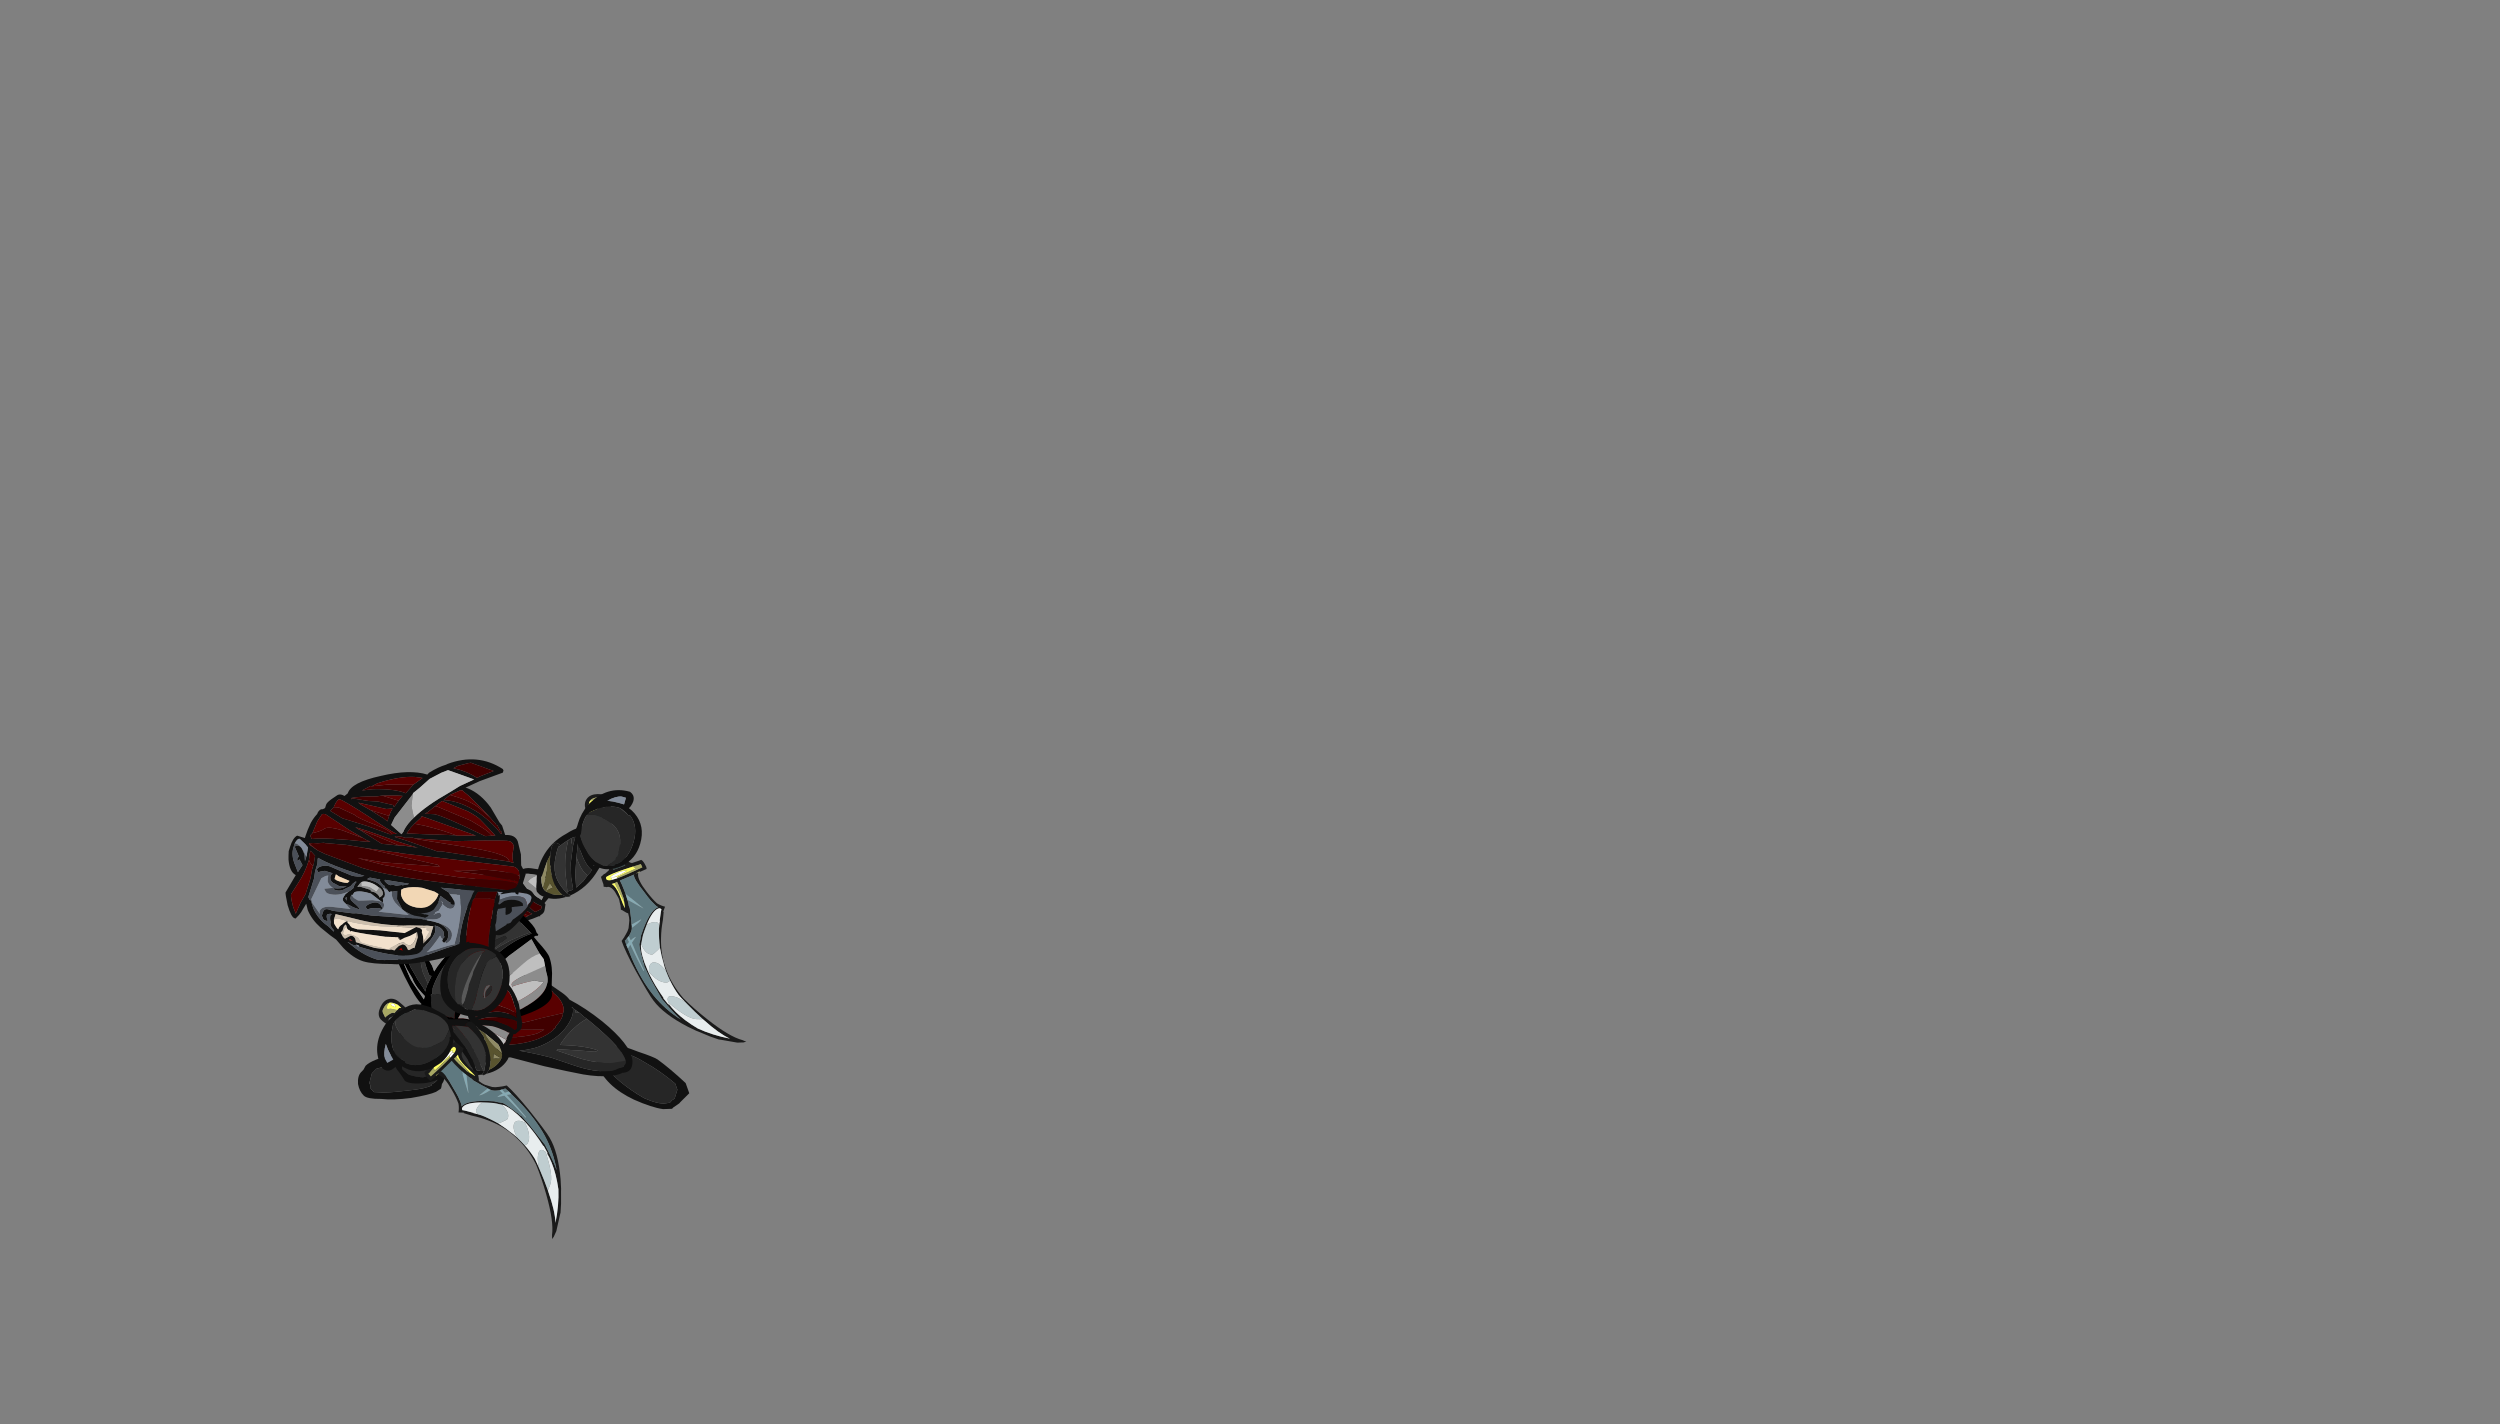<?xml version="1.0" encoding="UTF-8" standalone="no"?>
<svg xmlns:ffdec="https://www.free-decompiler.com/flash" xmlns:xlink="http://www.w3.org/1999/xlink" ffdec:objectType="frame" height="431.0px" width="756.6px" xmlns="http://www.w3.org/2000/svg">
  <rect width="100%" height="100%" fill="#808080" stroke="none"/>
  <g transform="matrix(1.0, 0.0, 0.0, 1.0, 172.5, 332.35)">
    <use ffdec:characterId="83" ffdec:characterName="a_Foot1" height="18.9" transform="matrix(0.313, 0.881, 1.242, -0.192, 6.711, -14.512)" width="23.1" xlink:href="#sprite0"/>
    <use ffdec:characterId="23" ffdec:characterName="a_Foot2" height="19.95" transform="matrix(-0.654, 0.669, -0.76, -0.737, -35.703, -6.34)" width="24.15" xlink:href="#sprite1"/>
    <use ffdec:characterId="81" ffdec:characterName="a_Legs1" height="40.95" transform="matrix(-0.988, 0.091, 0.104, 0.845, 15.14, -41.997)" width="72.45" xlink:href="#sprite2"/>
    <use ffdec:characterId="77" ffdec:characterName="a_Arm" height="18.2" transform="matrix(0.986, 0.152, 0.152, -0.986, -27.966, -53.709)" width="21.7" xlink:href="#sprite3"/>
    <use ffdec:characterId="75" ffdec:characterName="a_Shoulder" height="21.35" transform="matrix(0.932, -0.354, -0.354, -0.932, -32.595, -42.341)" width="22.75" xlink:href="#sprite4"/>
    <use ffdec:characterId="71" ffdec:characterName="a_Forearm" height="17.15" transform="matrix(-0.452, 0.884, 0.884, 0.452, -0.87, -87.348)" width="26.95" xlink:href="#sprite5"/>
    <use ffdec:characterId="69" ffdec:characterName="a_Sword" height="178.85" transform="matrix(-0.004, 0.279, -0.279, -0.004, 54.444, -91.374)" width="267.4" xlink:href="#sprite6"/>
    <use ffdec:characterId="65" ffdec:characterName="a_Hand1" height="19.95" transform="matrix(-0.274, 0.954, 0.954, 0.274, 6.16, -96.172)" width="24.85" xlink:href="#sprite7"/>
    <use ffdec:characterId="25" ffdec:characterName="a_Torso2" height="38.85" transform="matrix(0.912, 2.0E-4, 0.338, 0.965, -58.454, -59.619)" width="50.75" xlink:href="#sprite8"/>
    <use ffdec:characterId="53" ffdec:characterName="a_NogginMad" height="68.95" transform="matrix(0.953, 0.296, -0.296, 0.953, -72.174, -116.451)" width="75.6" xlink:href="#sprite9"/>
    <use ffdec:characterId="77" ffdec:characterName="a_Arm" height="18.2" transform="matrix(0.632, 0.77, -0.77, 0.632, -22.778, -39.548)" width="21.7" xlink:href="#sprite3"/>
    <use ffdec:characterId="75" ffdec:characterName="a_Shoulder" height="21.35" transform="matrix(0.097, 0.994, -0.994, 0.097, -19.332, -48.466)" width="22.75" xlink:href="#sprite4"/>
    <use ffdec:characterId="71" ffdec:characterName="a_Forearm" height="17.15" transform="matrix(0.845, 0.529, -0.529, 0.845, -39.072, -30.041)" width="26.95" xlink:href="#sprite5"/>
    <use ffdec:characterId="69" ffdec:characterName="a_Sword" height="178.85" transform="matrix(0.259, 0.103, 0.103, -0.259, -74.398, 15.235)" width="267.4" xlink:href="#sprite6"/>
    <use ffdec:characterId="65" ffdec:characterName="a_Hand1" height="19.95" transform="matrix(0.869, -0.488, 0.488, 0.869, -62.934, -19.976)" width="24.85" xlink:href="#sprite7"/>
  </g>
  <defs>
    <g id="sprite0" transform="matrix(1.0, 0.0, 0.0, 1.0, 0.0, 19.95)">
      <use ffdec:characterId="82" height="2.7" transform="matrix(7.0, 0.0, 0.0, 7.0, 0.0, -19.95)" width="3.3" xlink:href="#shape0"/>
    </g>
    <g id="shape0" transform="matrix(1.0, 0.0, 0.0, 1.0, 0.0, 2.85)">
      <path d="M0.25 -2.2 Q0.25 -1.75 0.95 -1.25 1.45 -0.85 2.15 -0.5 L2.45 -0.5 2.85 -0.7 2.9 -0.8 3.0 -0.9 3.0 -1.05 Q3.0 -1.3 2.6 -1.7 2.15 -2.05 1.65 -2.3 1.05 -2.6 0.7 -2.6 0.25 -2.6 0.25 -2.2 M0.0 -2.05 L0.1 -2.05 Q0.05 -2.1 0.05 -2.15 0.05 -2.85 0.65 -2.85 1.75 -2.85 2.6 -2.05 3.1 -1.55 3.25 -1.2 L3.3 -0.9 3.25 -0.85 3.1 -0.6 3.05 -0.55 2.7 -0.15 2.2 -0.15 Q1.4 -0.5 0.9 -0.8 0.75 -0.9 0.4 -1.35 0.0 -1.8 0.0 -1.9 L0.0 -2.05" fill="#111111" fill-rule="evenodd" stroke="none"/>
      <path d="M0.25 -2.2 Q0.25 -2.6 0.7 -2.6 1.05 -2.6 1.65 -2.3 2.15 -2.05 2.6 -1.7 3.0 -1.3 3.0 -1.05 L3.0 -0.9 2.9 -0.8 2.85 -0.7 2.45 -0.5 2.15 -0.5 Q1.45 -0.85 0.95 -1.25 0.25 -1.75 0.25 -2.2" fill="#262626" fill-rule="evenodd" stroke="none"/>
    </g>
    <g id="sprite1" transform="matrix(1.0, 0.0, 0.0, 1.0, 0.0, 20.65)">
      <use ffdec:characterId="22" height="2.85" transform="matrix(7.0, 0.0, 0.0, 7.0, 0.0, -20.65)" width="3.45" xlink:href="#shape1"/>
    </g>
    <g id="shape1" transform="matrix(1.0, 0.0, 0.0, 1.0, 0.0, 2.95)">
      <path d="M1.0 -2.9 Q1.3 -2.8 2.0 -2.35 2.65 -1.9 3.0 -1.5 3.45 -1.1 3.45 -0.9 3.45 -0.65 3.25 -0.4 3.0 -0.15 2.75 -0.15 L2.6 -0.15 2.4 -0.1 Q2.0 -0.1 1.1 -0.6 0.1 -1.2 0.1 -1.7 L0.0 -1.9 0.0 -2.05 0.05 -2.05 0.0 -2.15 0.05 -2.25 Q0.1 -2.8 0.55 -2.85 0.7 -2.95 0.75 -2.95 L1.0 -2.9 M0.55 -2.6 L0.45 -2.45 0.25 -2.25 0.25 -2.2 Q0.25 -1.75 0.95 -1.25 1.45 -0.85 2.15 -0.5 L2.45 -0.5 2.85 -0.7 2.9 -0.8 3.0 -0.9 3.0 -1.1 2.7 -1.4 Q2.35 -1.7 1.85 -2.05 1.25 -2.5 0.9 -2.6 L0.95 -2.55 0.7 -2.6 0.55 -2.6" fill="#111111" fill-rule="evenodd" stroke="none"/>
      <path d="M0.55 -2.6 L0.7 -2.6 0.95 -2.55 0.9 -2.6 Q1.25 -2.5 1.85 -2.05 2.35 -1.7 2.7 -1.4 L3.0 -1.1 3.0 -0.9 2.9 -0.8 2.85 -0.7 2.45 -0.5 2.15 -0.5 Q1.45 -0.85 0.95 -1.25 0.25 -1.75 0.25 -2.2 L0.25 -2.25 0.45 -2.45 0.55 -2.6" fill="#262626" fill-rule="evenodd" stroke="none"/>
    </g>
    <g id="sprite2" transform="matrix(1.0, 0.0, 0.0, 1.0, 0.0, 40.95)">
      <use ffdec:characterId="80" height="5.85" transform="matrix(7.0, 0.0, 0.0, 7.0, 0.0, -40.95)" width="10.35" xlink:href="#shape2"/>
    </g>
    <g id="shape2" transform="matrix(1.0, 0.0, 0.0, 1.0, 0.0, 5.85)">
      <path d="M7.9 -3.8 L7.95 -4.2 Q7.95 -4.95 7.1 -5.3 6.4 -5.65 5.35 -5.5 4.25 -5.35 3.55 -4.9 L3.1 -4.55 3.05 -4.45 Q2.7 -4.05 2.7 -3.6 2.7 -3.5 2.75 -3.4 2.8 -3.1 3.15 -2.75 L3.15 -2.7 3.2 -2.65 3.25 -2.65 3.25 -2.6 Q3.85 -2.1 4.9 -2.05 L5.3 -2.05 Q5.85 -2.05 6.3 -2.2 L6.35 -2.2 6.4 -2.25 6.55 -2.25 6.55 -2.3 6.65 -2.3 6.75 -2.4 6.85 -2.45 Q7.2 -2.65 7.45 -2.95 L7.75 -3.4 Q7.85 -3.6 7.9 -3.8 M5.4 -5.8 Q7.0 -6.0 7.7 -5.25 L7.9 -5.05 Q8.8 -4.75 9.55 -3.75 10.35 -2.65 10.35 -1.8 10.35 -1.5 10.15 -1.15 L10.1 -1.05 9.95 -0.7 Q9.75 -0.5 9.1 -0.5 8.75 -0.5 7.8 -0.85 L5.7 -1.45 5.25 -1.4 3.85 -0.8 Q2.8 -0.4 2.2 -0.2 1.55 0.0 1.05 0.0 0.7 0.0 0.5 -0.1 L0.45 -0.1 Q0.15 -0.1 0.05 -0.4 0.0 -0.55 0.0 -0.7 0.0 -1.5 1.1 -2.8 1.75 -3.55 2.4 -4.05 2.5 -4.25 2.7 -4.45 L3.15 -4.9 Q3.7 -5.35 3.9 -5.4 4.3 -5.6 5.4 -5.8 M0.3 -0.7 L0.3 -0.65 Q0.3 -0.55 0.4 -0.45 L0.4 -0.4 0.65 -0.35 Q0.85 -0.25 1.05 -0.25 1.7 -0.25 2.55 -0.7 L3.5 -1.2 Q4.2 -1.5 4.85 -1.7 4.2 -1.7 3.75 -1.9 3.15 -2.15 2.75 -2.6 2.3 -3.15 2.3 -3.55 L2.3 -3.65 2.35 -3.65 2.2 -3.5 2.05 -3.35 1.85 -3.1 1.75 -3.0 1.5 -2.7 Q0.35 -1.3 0.3 -0.7 M8.05 -4.8 L8.1 -4.65 8.15 -4.2 Q8.15 -3.5 7.6 -2.75 7.25 -2.3 6.7 -2.0 L6.8 -2.0 7.15 -2.05 7.2 -2.05 7.2 -1.95 6.2 -1.75 6.0 -1.7 5.85 -1.65 5.9 -1.6 6.25 -1.6 6.45 -1.6 Q6.9 -1.55 7.2 -1.45 L8.05 -1.1 8.5 -0.95 9.15 -0.8 Q9.45 -0.85 9.75 -1.0 L9.8 -1.05 10.0 -1.3 10.0 -1.75 Q10.0 -2.9 8.95 -4.0 8.6 -4.4 8.05 -4.85 L8.0 -4.85 8.05 -4.8" fill="#111111" fill-rule="evenodd" stroke="none"/>
      <path d="M2.75 -3.4 Q2.7 -3.5 2.7 -3.6 2.7 -4.05 3.05 -4.45 L3.1 -4.55 3.55 -4.9 Q4.25 -5.35 5.35 -5.5 6.4 -5.65 7.1 -5.3 7.95 -4.95 7.95 -4.2 L7.9 -3.8 7.5 -3.6 Q7.1 -3.45 6.25 -3.25 5.45 -3.05 5.25 -3.05 4.6 -3.05 3.7 -3.25 L2.75 -3.4 M3.95 -2.5 L3.65 -2.65 4.65 -2.75 Q5.9 -2.75 6.4 -2.8 L7.25 -2.8 7.2 -2.75 Q6.95 -2.65 6.25 -2.55 L4.9 -2.4 Q4.25 -2.4 3.95 -2.5 M7.75 -3.4 L7.75 -3.4" fill="#590000" fill-rule="evenodd" stroke="none"/>
      <path d="M2.2 -3.5 L2.35 -3.65 2.3 -3.65 2.3 -3.55 Q2.3 -3.15 2.75 -2.6 3.15 -2.15 3.75 -1.9 4.2 -1.7 4.85 -1.7 4.2 -1.5 3.5 -1.2 L2.55 -0.7 Q1.7 -0.25 1.05 -0.25 0.85 -0.25 0.65 -0.35 L0.4 -0.4 0.4 -0.45 Q0.3 -0.55 0.3 -0.65 L0.3 -0.7 0.9 -0.65 Q1.4 -0.65 2.2 -1.0 L3.25 -1.55 3.2 -1.55 3.2 -1.6 2.35 -1.45 1.6 -1.3 Q1.5 -1.3 1.45 -1.35 1.95 -1.65 3.05 -1.8 L2.95 -1.95 2.75 -2.2 2.7 -2.25 Q2.25 -2.75 1.75 -3.0 L1.85 -3.1 2.05 -3.35 2.2 -3.35 2.2 -3.5 M3.3 -1.6 L3.3 -1.6 M6.25 -1.6 L5.9 -1.6 5.85 -1.65 6.0 -1.7 6.2 -1.75 7.2 -1.95 7.2 -2.05 7.15 -2.05 6.8 -2.0 6.7 -2.0 Q7.25 -2.3 7.6 -2.75 8.15 -3.5 8.15 -4.2 L8.1 -4.65 8.05 -4.8 8.05 -4.85 Q8.6 -4.4 8.95 -4.0 8.55 -3.95 8.45 -3.85 8.35 -3.75 8.3 -3.5 L8.2 -3.15 Q8.05 -2.75 7.4 -2.0 7.9 -2.0 8.25 -1.9 8.6 -1.8 8.7 -1.65 L8.65 -1.55 Q8.6 -1.5 8.55 -1.5 L7.25 -1.65 7.85 -1.45 Q8.6 -1.2 8.8 -1.2 L9.45 -1.2 Q9.6 -1.2 9.85 -1.55 L10.0 -1.75 10.0 -1.3 9.8 -1.05 9.75 -1.0 Q9.45 -0.85 9.15 -0.8 L8.5 -0.95 8.05 -1.1 7.2 -1.45 Q6.9 -1.55 6.45 -1.6 L6.25 -1.6" fill="#262626" fill-rule="evenodd" stroke="none"/>
      <path d="M2.2 -3.5 L2.2 -3.35 2.05 -3.35 2.2 -3.5 M1.75 -3.0 Q2.25 -2.75 2.7 -2.25 L2.75 -2.2 2.95 -1.95 3.05 -1.8 Q1.95 -1.65 1.45 -1.35 1.5 -1.3 1.6 -1.3 L2.35 -1.45 3.2 -1.6 3.2 -1.55 3.25 -1.55 2.2 -1.0 Q1.4 -0.65 0.9 -0.65 L0.3 -0.7 Q0.35 -1.3 1.5 -2.7 L1.75 -3.0 M3.3 -1.6 L3.3 -1.6 M6.25 -1.6 L6.45 -1.6 6.25 -1.6 M10.0 -1.75 L9.85 -1.55 Q9.6 -1.2 9.45 -1.2 L8.8 -1.2 Q8.6 -1.2 7.85 -1.45 L7.25 -1.65 8.55 -1.5 Q8.6 -1.5 8.65 -1.55 L8.7 -1.65 Q8.6 -1.8 8.25 -1.9 7.9 -2.0 7.4 -2.0 8.05 -2.75 8.2 -3.15 L8.3 -3.5 Q8.35 -3.75 8.45 -3.85 8.55 -3.95 8.95 -4.0 10.0 -2.9 10.0 -1.75 M8.05 -4.85 L8.05 -4.8 8.0 -4.85 8.05 -4.85" fill="#333333" fill-rule="evenodd" stroke="none"/>
      <path d="M2.75 -3.4 L3.7 -3.25 Q4.6 -3.05 5.25 -3.05 5.45 -3.05 6.25 -3.25 7.1 -3.45 7.5 -3.6 L7.9 -3.8 Q7.85 -3.6 7.75 -3.4 L7.45 -2.95 Q7.2 -2.65 6.85 -2.45 L6.75 -2.4 6.65 -2.3 6.55 -2.3 6.55 -2.25 6.4 -2.25 6.35 -2.2 6.3 -2.2 Q5.85 -2.05 5.3 -2.05 L4.9 -2.05 Q3.85 -2.1 3.25 -2.6 L3.25 -2.65 3.2 -2.65 3.15 -2.7 3.15 -2.75 Q2.8 -3.1 2.75 -3.4 M3.95 -2.5 Q4.25 -2.4 4.9 -2.4 L6.25 -2.55 Q6.95 -2.65 7.2 -2.75 L7.25 -2.8 6.4 -2.8 Q5.9 -2.75 4.65 -2.75 L3.65 -2.65 3.95 -2.5 M7.75 -3.4 L7.75 -3.4" fill="#400000" fill-rule="evenodd" stroke="none"/>
    </g>
    <g id="sprite3" transform="matrix(1.0, 0.0, 0.0, 1.0, 0.0, 18.2)">
      <use ffdec:characterId="76" height="2.6" transform="matrix(7.0, 0.0, 0.0, 7.0, 0.0, -18.2)" width="3.1" xlink:href="#shape3"/>
    </g>
    <g id="shape3" transform="matrix(1.0, 0.0, 0.0, 1.0, 0.0, 2.6)">
      <path d="M2.15 -2.05 L2.0 -2.15 Q1.9 -2.2 1.85 -2.2 1.4 -2.4 1.25 -2.4 0.65 -2.4 0.35 -2.15 L0.3 -2.1 Q0.2 -2.0 0.2 -1.85 0.2 -1.45 0.55 -1.0 L0.65 -0.85 1.15 -0.6 Q1.15 -0.9 1.4 -1.25 L1.5 -1.4 Q1.8 -1.8 2.3 -1.95 L2.2 -2.0 2.15 -2.05 M2.65 -1.95 Q2.8 -1.85 2.8 -1.7 L2.8 -1.45 2.75 -1.4 2.9 -1.15 Q3.1 -0.75 3.1 -0.65 L3.1 -0.5 Q3.1 -0.35 3.0 -0.25 2.9 -0.15 2.55 0.0 L1.95 0.0 Q1.7 0.0 1.5 -0.15 L1.3 -0.35 1.2 -0.25 1.2 -0.3 1.15 -0.3 Q0.9 -0.3 0.65 -0.55 0.5 -0.6 0.4 -0.75 0.3 -0.85 0.15 -1.15 L0.1 -1.35 0.05 -1.6 0.0 -1.75 Q0.0 -2.05 0.15 -2.25 0.35 -2.6 0.95 -2.6 1.4 -2.6 1.9 -2.4 2.15 -2.25 2.25 -2.2 L2.35 -2.15 2.6 -2.0 2.65 -2.0 2.65 -1.95 M2.65 -1.65 Q2.65 -1.7 2.4 -1.85 1.95 -1.6 1.6 -1.15 1.4 -0.9 1.3 -0.6 1.45 -0.8 1.75 -1.1 2.3 -1.5 2.65 -1.55 L2.65 -1.65 M2.7 -1.05 L2.65 -1.15 2.6 -1.3 Q2.55 -1.25 2.4 -1.2 2.1 -1.05 1.9 -0.9 L1.4 -0.4 1.5 -0.35 1.55 -0.35 Q1.75 -0.25 1.95 -0.25 L2.3 -0.25 Q2.65 -0.3 2.8 -0.45 2.85 -0.45 2.85 -0.7 L2.8 -0.85 2.8 -0.9 2.7 -1.05" fill="#111111" fill-rule="evenodd" stroke="none"/>
      <path d="M2.7 -1.05 L2.8 -0.9 2.8 -0.85 2.85 -0.7 Q2.85 -0.45 2.8 -0.45 2.65 -0.3 2.3 -0.25 L2.2 -0.3 Q1.95 -0.45 1.9 -0.6 L2.25 -0.8 2.75 -1.0 2.7 -1.05" fill="#bfbfbf" fill-rule="evenodd" stroke="none"/>
      <path d="M2.3 -0.25 L1.95 -0.25 Q1.75 -0.25 1.55 -0.35 L1.5 -0.35 1.4 -0.4 1.9 -0.9 Q2.1 -1.05 2.4 -1.2 2.55 -1.25 2.6 -1.3 L2.65 -1.15 2.7 -1.05 2.75 -1.0 2.25 -0.8 1.9 -0.6 Q1.95 -0.45 2.2 -0.3 L2.3 -0.25" fill="#8c8c8c" fill-rule="evenodd" stroke="none"/>
      <path d="M0.35 -2.15 Q0.65 -2.4 1.25 -2.4 1.4 -2.4 1.85 -2.2 1.9 -2.2 2.0 -2.15 L2.15 -2.05 Q1.9 -2.0 1.65 -1.85 1.35 -1.65 1.2 -1.65 0.9 -1.65 0.65 -1.95 0.5 -2.15 0.35 -2.15 M0.3 -1.9 L0.8 -1.45 1.1 -1.15 1.0 -0.9 Q0.6 -1.2 0.3 -1.9" fill="#590000" fill-rule="evenodd" stroke="none"/>
      <path d="M0.35 -2.15 Q0.5 -2.15 0.65 -1.95 0.9 -1.65 1.2 -1.65 1.35 -1.65 1.65 -1.85 1.9 -2.0 2.15 -2.05 L2.2 -2.0 2.3 -1.95 Q1.8 -1.8 1.5 -1.4 L1.4 -1.25 Q1.15 -0.9 1.15 -0.6 L0.65 -0.85 0.55 -1.0 Q0.2 -1.45 0.2 -1.85 0.2 -2.0 0.3 -2.1 L0.35 -2.15 M0.3 -1.9 Q0.6 -1.2 1.0 -0.9 L1.1 -1.15 0.8 -1.45 0.3 -1.9 M2.65 -1.65 L2.65 -1.55 Q2.3 -1.5 1.75 -1.1 1.45 -0.8 1.3 -0.6 1.4 -0.9 1.6 -1.15 1.95 -1.6 2.4 -1.85 2.65 -1.7 2.65 -1.65" fill="#400000" fill-rule="evenodd" stroke="none"/>
    </g>
    <g id="sprite4" transform="matrix(1.0, 0.0, 0.0, 1.0, 0.0, 21.35)">
      <use ffdec:characterId="74" height="3.05" transform="matrix(7.0, 0.0, 0.0, 7.0, 0.0, -21.35)" width="3.25" xlink:href="#shape4"/>
    </g>
    <g id="shape4" transform="matrix(1.0, 0.0, 0.0, 1.0, 0.0, 3.05)">
      <path d="M2.85 -2.45 Q3.25 -2.0 3.25 -1.45 3.25 -1.05 3.0 -0.6 2.6 0.0 2.0 0.0 1.1 0.0 0.5 -0.6 0.0 -1.1 0.0 -1.45 L0.05 -1.45 Q0.1 -1.85 0.3 -2.25 0.65 -3.05 1.45 -3.05 2.35 -3.05 2.85 -2.45 M2.95 -1.25 L3.0 -1.5 Q3.0 -1.95 2.55 -2.35 2.15 -2.65 1.65 -2.75 1.1 -2.8 0.75 -2.55 L0.7 -2.55 Q0.3 -2.25 0.3 -1.55 0.3 -1.25 0.6 -0.85 1.05 -0.35 1.7 -0.35 2.2 -0.35 2.5 -0.6 L2.65 -0.7 2.8 -0.9 2.9 -1.05 2.95 -1.25" fill="#111111" fill-rule="evenodd" stroke="none"/>
      <path d="M2.45 -1.9 Q2.4 -2.1 2.2 -2.2 2.0 -2.3 2.0 -2.15 L1.95 -2.15 Q1.95 -2.0 2.05 -1.95 2.1 -1.9 2.3 -1.85 L2.4 -1.85 2.4 -1.8 2.45 -1.85 2.5 -1.85 2.5 -1.9 2.45 -1.9 M0.75 -2.55 Q1.1 -2.8 1.65 -2.75 2.15 -2.65 2.55 -2.35 3.0 -1.95 3.0 -1.5 L2.95 -1.25 Q2.75 -1.4 2.3 -1.55 1.2 -1.9 0.9 -2.2 L0.75 -2.55 M2.65 -0.7 L2.5 -0.6 Q1.3 -0.6 0.8 -1.15 0.4 -1.55 0.45 -2.1 0.5 -2.05 0.55 -1.95 L0.5 -2.0 Q0.7 -1.75 1.45 -1.3 2.25 -0.85 2.6 -0.85 L2.7 -0.9 2.55 -1.0 2.75 -0.9 2.65 -0.75 2.65 -0.7 M1.3 -1.5 Q1.55 -1.4 1.85 -1.25 L1.45 -1.45 1.3 -1.5" fill="#333333" fill-rule="evenodd" stroke="none"/>
      <path d="M2.45 -1.9 Q2.2 -1.9 2.1 -2.05 L2.0 -2.15 Q2.0 -2.3 2.2 -2.2 2.4 -2.1 2.45 -1.9 M2.4 -1.85 L2.45 -1.85 2.4 -1.8 2.4 -1.85 M0.75 -2.55 L0.9 -2.2 Q1.2 -1.9 2.3 -1.55 2.75 -1.4 2.95 -1.25 L2.9 -1.05 2.8 -0.9 2.65 -0.7 2.65 -0.75 2.75 -0.9 2.55 -1.0 2.05 -1.2 1.85 -1.25 Q1.55 -1.4 1.3 -1.5 L0.55 -1.95 Q0.5 -2.05 0.45 -2.1 0.4 -1.55 0.8 -1.15 1.3 -0.6 2.5 -0.6 2.2 -0.35 1.7 -0.35 1.05 -0.35 0.6 -0.85 0.3 -1.25 0.3 -1.55 0.3 -2.25 0.7 -2.55 L0.75 -2.55" fill="#262626" fill-rule="evenodd" stroke="none"/>
      <path d="M2.0 -2.15 L2.1 -2.05 Q2.2 -1.9 2.45 -1.9 L2.5 -1.9 2.5 -1.85 2.45 -1.85 2.4 -1.85 2.3 -1.85 Q2.1 -1.9 2.05 -1.95 1.95 -2.0 1.95 -2.15 L2.0 -2.15 M2.55 -1.0 L2.7 -0.9 2.6 -0.85 Q2.25 -0.85 1.45 -1.3 0.7 -1.75 0.5 -2.0 L0.55 -1.95 1.3 -1.5 1.45 -1.45 1.85 -1.25 2.05 -1.2 2.55 -1.0" fill="#595959" fill-rule="evenodd" stroke="none"/>
    </g>
    <g id="sprite5" transform="matrix(1.0, 0.0, 0.0, 1.0, 0.0, 17.15)">
      <use ffdec:characterId="70" height="2.45" transform="matrix(7.0, 0.0, 0.0, 7.0, 0.0, -17.15)" width="3.85" xlink:href="#shape5"/>
    </g>
    <g id="shape5" transform="matrix(1.0, 0.0, 0.0, 1.0, 0.0, 2.45)">
      <path d="M2.1 -2.2 L1.8 -2.3 Q1.5 -2.35 1.5 -2.15 L1.5 -2.05 1.65 -2.05 Q1.4 -1.95 1.15 -1.8 L1.1 -1.75 1.05 -1.75 1.05 -1.7 1.0 -1.7 0.9 -1.6 0.85 -1.6 1.3 -1.5 2.0 -1.25 2.55 -0.95 2.95 -0.65 Q3.05 -0.65 3.1 -0.75 L3.2 -0.8 3.25 -0.8 3.25 -0.6 3.3 -0.65 Q2.65 -0.1 1.7 -0.05 L1.25 0.0 Q0.6 0.0 0.25 -0.25 0.0 -0.45 0.0 -0.75 0.0 -1.05 0.25 -1.35 L0.45 -1.6 Q0.6 -1.8 0.95 -2.0 1.6 -2.45 2.35 -2.45 2.95 -2.45 3.4 -2.2 3.8 -2.05 3.8 -1.95 3.85 -1.85 3.85 -1.75 3.85 -1.2 3.4 -0.75 L3.4 -0.95 Q3.6 -1.25 3.6 -1.55 3.6 -1.75 3.5 -1.85 L3.45 -1.9 Q3.35 -2.0 3.15 -2.1 L2.4 -2.2 2.1 -2.2 M1.65 -1.15 L1.25 -1.3 1.05 -1.4 1.25 -1.2 Q1.8 -0.65 1.85 -0.3 L1.95 -0.3 2.15 -0.35 2.45 -0.4 2.85 -0.55 2.35 -0.85 1.65 -1.15 M0.75 -1.45 L0.7 -1.45 0.45 -1.3 Q0.25 -1.0 0.25 -0.85 0.25 -0.6 0.35 -0.5 0.55 -0.2 1.2 -0.2 L1.25 -0.2 1.45 -0.25 1.55 -0.25 1.65 -0.3 0.75 -1.45" fill="#111111" fill-rule="evenodd" stroke="none"/>
      <path d="M1.65 -2.05 L1.5 -2.05 1.5 -2.15 Q1.5 -2.35 1.8 -2.3 L2.1 -2.2 2.45 -2.05 2.55 -1.95 2.6 -1.95 2.65 -1.9 Q3.3 -1.45 3.4 -0.95 L3.4 -0.75 Q3.35 -0.65 3.3 -0.6 L3.3 -0.65 3.25 -0.6 3.25 -0.8 Q3.1 -1.2 2.95 -1.4 2.6 -1.9 1.65 -2.05" fill="#161616" fill-rule="evenodd" stroke="none"/>
      <path d="M2.4 -2.2 L3.15 -2.1 Q3.35 -2.0 3.45 -1.9 L3.5 -1.85 Q2.9 -1.95 2.6 -2.1 L2.4 -2.2 M3.2 -1.65 L3.55 -1.65 3.3 -1.45 3.2 -1.65" fill="#8f8a64" fill-rule="evenodd" stroke="none"/>
      <path d="M2.1 -2.2 L2.4 -2.2 2.6 -2.1 Q2.9 -1.95 3.5 -1.85 3.6 -1.75 3.6 -1.55 3.6 -1.25 3.4 -0.95 3.3 -1.45 2.65 -1.9 L2.6 -1.95 2.55 -1.95 2.45 -2.05 2.1 -2.2 M3.2 -1.65 L3.3 -1.45 3.55 -1.65 3.2 -1.65" fill="#59542f" fill-rule="evenodd" stroke="none"/>
      <path d="M3.2 -0.8 L3.1 -0.75 Q3.05 -0.65 2.95 -0.65 L2.55 -0.95 2.0 -1.25 1.3 -1.5 0.85 -1.6 0.9 -1.6 1.0 -1.7 1.25 -1.6 1.2 -1.65 1.05 -1.7 1.05 -1.75 1.1 -1.75 1.15 -1.8 Q2.05 -1.6 2.8 -1.05 L3.2 -0.8 M2.15 -0.35 L1.95 -0.3 1.85 -0.3 Q1.8 -0.65 1.25 -1.2 L1.05 -1.4 1.25 -1.3 1.65 -1.15 Q2.1 -0.7 2.15 -0.35 M1.55 -0.25 L1.45 -0.25 1.25 -0.2 1.2 -0.2 Q0.55 -0.2 0.35 -0.5 0.25 -0.6 0.25 -0.85 0.25 -1.0 0.45 -1.3 L0.7 -1.45 0.75 -1.45 0.65 -1.25 Q0.65 -1.05 0.95 -0.65 1.0 -0.55 1.35 -0.35 L1.55 -0.25" fill="#262626" fill-rule="evenodd" stroke="none"/>
      <path d="M3.25 -0.8 L3.2 -0.8 2.8 -1.05 Q2.05 -1.6 1.15 -1.8 1.4 -1.95 1.65 -2.05 2.6 -1.9 2.95 -1.4 3.1 -1.2 3.25 -0.8 M1.0 -1.7 L1.05 -1.7 1.2 -1.65 1.25 -1.6 1.0 -1.7 M2.15 -0.35 Q2.1 -0.7 1.65 -1.15 L2.35 -0.85 2.85 -0.55 2.45 -0.4 2.15 -0.35 M1.55 -0.25 L1.35 -0.35 Q1.0 -0.55 0.95 -0.65 0.65 -1.05 0.65 -1.25 L0.75 -1.45 1.65 -0.3 1.55 -0.25" fill="#333333" fill-rule="evenodd" stroke="none"/>
    </g>
    <g id="sprite6" transform="matrix(1.0, 0.0, 0.0, 1.0, 167.65, 113.05)">
      <use ffdec:characterId="68" height="25.55" transform="matrix(7.0, 0.0, 0.0, 7.0, -167.65, -113.05)" width="38.2" xlink:href="#shape6"/>
    </g>
    <g id="shape6" transform="matrix(1.0, 0.0, 0.0, 1.0, 23.95, 16.15)">
      <path d="M-11.85 1.0 L-11.85 0.95 Q-11.75 1.0 -11.6 1.0 -10.7 1.05 -8.95 -0.35 -7.75 -1.3 -7.15 -2.0 -6.8 -2.6 -6.65 -3.25 L-5.8 -2.95 -5.9 -3.05 -5.85 -3.05 -4.6 -2.95 Q-3.1 -2.7 -1.85 -2.7 0.85 -2.65 3.15 -3.6 5.4 -4.45 7.5 -6.3 9.1 -7.95 10.7 -10.05 13.35 -13.5 13.85 -15.55 L14.1 -16.15 14.15 -15.85 14.2 -15.8 14.25 -14.75 13.85 -12.25 13.8 -11.85 13.35 -10.5 12.65 -8.75 12.5 -8.35 11.9 -7.05 Q10.0 -3.25 7.9 -1.65 7.1 -1.0 3.35 1.15 0.3 2.85 -1.25 3.4 -1.8 3.0 -2.3 2.75 -2.8 2.45 -3.25 2.35 L-4.45 2.25 Q-4.85 2.25 -5.55 2.45 -5.55 2.55 -5.65 2.75 L-6.0 3.35 -6.1 3.6 -6.25 3.6 Q-6.65 3.6 -7.3 3.8 -7.75 3.85 -8.25 4.2 -9.55 4.85 -9.6 5.6 L-9.55 5.85 Q-9.6 6.05 -9.6 6.3 L-10.0 6.35 -10.4 6.5 -11.15 6.75 -11.2 6.65 Q-11.25 6.6 -11.6 6.25 L-11.6 6.15 Q-11.95 5.75 -12.15 5.55 -12.25 5.5 -12.35 5.5 L-14.6 6.5 -16.0 7.1 Q-18.1 8.05 -19.25 8.4 L-19.3 8.4 Q-19.7 8.6 -20.35 8.85 -21.9 9.45 -22.25 9.4 -22.8 9.4 -23.2 9.1 -23.9 8.6 -23.95 7.45 -24.0 6.25 -23.35 5.8 -23.0 5.55 -22.0 5.35 L-21.8 5.35 Q-21.95 5.65 -21.95 5.95 -22.05 6.05 -22.05 6.2 -22.05 6.4 -21.85 6.6 -21.65 6.85 -21.55 6.85 -21.45 6.75 -21.2 6.6 -20.6 5.9 -19.55 5.3 -18.65 4.8 -16.7 4.05 L-15.85 3.75 Q-14.65 3.25 -14.2 3.0 -13.35 2.5 -13.35 1.95 L-13.7 0.95 -13.85 0.55 Q-13.75 0.3 -13.25 0.0 -12.75 -0.3 -12.6 -0.3 L-12.45 -0.3 -11.95 0.8 -12.05 0.75 -11.95 1.0 -11.9 1.0 -11.8 1.25 -11.75 1.2 -11.85 1.0 M8.2 -6.7 Q7.35 -5.85 7.0 -5.55 6.0 -4.8 4.8 -4.2 4.1 -3.85 3.35 -3.55 2.85 -3.35 2.35 -3.2 L2.3 -3.2 Q1.05 -2.8 -0.3 -2.55 -1.7 -2.35 -3.15 -2.35 L-3.75 -2.4 -4.25 -2.45 -4.45 -2.5 -4.45 -2.45 -5.3 -2.55 Q-5.85 -2.6 -6.25 -2.7 L-6.4 -2.45 Q-6.35 -1.55 -4.3 -0.65 -4.05 -0.55 -3.8 -0.45 -3.0 -0.15 -2.2 0.1 L-1.4 0.25 -0.8 0.35 -0.6 0.4 Q0.85 0.4 3.15 -0.65 L3.7 -0.9 Q5.6 -1.85 7.45 -3.2 L7.55 -3.2 Q8.15 -3.7 8.7 -4.15 L8.45 -4.0 8.35 -4.0 Q9.65 -4.95 10.9 -6.65 11.55 -7.55 12.15 -8.6 13.15 -10.85 13.65 -13.6 12.9 -11.9 10.85 -9.55 L10.65 -9.3 Q9.6 -8.1 8.4 -6.9 L8.2 -6.7 M-0.05 2.4 L1.5 1.75 Q4.8 0.25 7.1 -1.65 9.3 -3.5 10.8 -5.95 10.3 -5.35 9.75 -4.85 L8.9 -4.05 7.65 -2.95 Q5.25 -1.55 4.4 -1.05 3.45 -0.55 2.6 -0.15 L2.5 -0.15 Q2.3 -0.15 2.15 -0.05 2.0 0.05 1.8 0.05 L0.75 0.35 Q-0.4 0.65 -0.8 0.65 L-1.5 0.5 -2.15 0.4 Q-6.1 -0.85 -6.55 -2.2 L-6.6 -2.15 -6.6 -2.1 Q-6.7 -1.9 -7.0 -1.6 L-7.6 -1.0 -8.2 -0.5 -8.85 0.0 Q-10.85 1.65 -11.5 1.65 L-11.55 1.65 -11.65 1.5 -11.6 1.6 -11.55 1.65 -11.5 1.75 -10.6 3.8 Q-10.1 3.5 -8.95 3.05 L-8.55 2.9 -7.65 2.6 Q-7.05 2.4 -6.9 2.4 -6.75 2.4 -6.55 2.3 -6.4 2.2 -6.25 2.2 L-4.85 2.0 -3.8 1.9 -3.6 1.85 -3.3 1.85 -3.2 1.85 Q-2.75 1.85 -2.0 2.3 L-1.95 2.35 -1.7 2.55 -1.25 2.9 -1.35 2.9 -0.6 2.65 -0.05 2.4 M-7.3 3.1 L-7.35 3.1 -7.75 3.15 -7.8 3.15 -7.9 3.2 Q-9.7 3.85 -10.4 4.25 L-10.2 4.6 -10.05 5.05 Q-9.65 4.4 -8.4 3.85 -6.55 3.15 -6.35 2.95 L-7.3 3.1 M-10.65 5.15 Q-10.75 4.8 -10.95 4.2 -11.45 2.9 -12.7 0.35 L-13.1 0.55 -13.2 0.6 -13.15 0.7 -12.8 1.8 Q-11.9 4.5 -11.4 5.45 -11.15 5.95 -11.05 5.95 L-10.95 5.95 Q-10.5 5.9 -10.65 5.15 M-15.9 4.35 Q-15.9 4.55 -15.65 5.05 L-15.4 5.55 -14.9 5.8 -14.75 5.9 -13.95 5.5 Q-14.3 5.0 -14.35 4.15 L-14.35 3.95 -14.75 4.1 -15.6 4.3 -15.9 4.35 M-16.95 4.55 L-16.95 4.6 Q-17.2 5.0 -17.15 5.3 -17.15 6.25 -16.6 6.75 L-17.05 6.95 -17.25 6.65 Q-17.6 5.95 -17.65 4.85 -18.65 5.35 -19.75 6.25 -19.3 7.0 -18.6 7.2 L-17.7 7.25 -16.6 6.75 -16.0 6.45 -15.45 6.2 -15.5 6.15 Q-16.35 5.5 -16.4 4.45 L-16.95 4.55 M-13.95 4.0 Q-13.9 4.95 -13.55 5.35 -12.4 4.85 -12.25 4.85 L-12.95 3.0 Q-13.25 3.45 -13.9 3.75 L-13.95 4.0 M-21.35 8.0 L-21.4 7.9 -21.55 7.5 -21.55 7.4 -21.7 7.4 Q-22.0 7.35 -22.35 6.8 -22.6 6.5 -22.6 6.25 L-22.8 6.35 -23.0 6.55 Q-23.5 6.9 -23.45 7.3 -23.4 8.25 -22.9 8.6 -22.6 8.8 -22.05 8.8 L-21.65 8.8 -20.9 8.55 Q-21.1 8.45 -21.2 8.4 L-21.35 8.0 M-20.6 7.05 L-20.95 7.4 -20.7 8.0 -20.4 8.0 -20.05 8.05 Q-19.8 8.1 -18.9 7.75 -19.25 7.65 -19.5 7.45 -19.85 7.1 -20.05 6.55 L-20.6 7.05" fill="#1a1a1a" fill-rule="evenodd" stroke="none"/>
      <path d="M-11.55 1.65 L-11.5 1.65 Q-10.85 1.65 -8.85 0.0 L-8.2 -0.5 -7.6 -1.0 -7.0 -1.6 Q-6.7 -1.9 -6.6 -2.1 L-6.6 -2.15 -6.55 -2.2 Q-6.1 -0.85 -2.15 0.4 L-1.5 0.5 -0.8 0.65 Q-0.4 0.65 0.75 0.35 L1.8 0.05 Q2.0 0.05 2.15 -0.05 2.3 -0.15 2.5 -0.15 L2.6 -0.15 Q3.45 -0.55 4.4 -1.05 5.25 -1.55 7.65 -2.95 L8.9 -4.05 9.75 -4.85 Q10.3 -5.35 10.8 -5.95 9.3 -3.5 7.1 -1.65 4.8 0.25 1.5 1.75 L-0.05 2.4 -0.1 2.4 -0.7 2.05 Q1.75 0.85 3.35 -0.05 L3.3 -0.15 Q2.55 0.2 0.5 1.15 -0.35 1.5 -1.0 1.8 L-1.9 1.2 -1.9 1.3 Q-1.7 1.65 -1.35 2.0 L-2.0 2.3 Q-2.75 1.85 -3.2 1.85 L-3.3 1.85 Q-4.25 0.55 -4.65 0.4 L-3.8 1.9 -4.85 2.0 -6.25 2.2 Q-6.4 2.2 -6.55 2.3 -6.75 2.4 -6.9 2.4 -7.05 2.4 -7.65 2.6 L-6.35 0.15 -6.35 0.1 Q-7.5 1.5 -8.55 2.9 L-8.95 3.05 Q-10.1 3.5 -10.6 3.8 L-11.5 1.75 -11.55 1.65 M-0.6 2.65 L-1.35 2.9 -1.25 2.9 -1.7 2.55 -1.1 2.25 -0.6 2.65" fill="#5f7980" fill-rule="evenodd" stroke="none"/>
      <path d="M-11.1 4.25 L-10.95 4.2 Q-10.75 4.8 -10.65 5.15 L-10.7 5.15 Q-10.9 5.05 -11.0 5.05 L-11.2 4.35 -11.1 4.25 M-10.95 5.35 Q-11.25 5.3 -11.6 4.6 -12.1 3.75 -12.2 2.65 -12.05 2.8 -11.55 3.7 -11.05 4.75 -10.95 5.35 M-22.6 8.4 L-22.25 8.3 -21.75 8.3 -22.0 8.6 -22.25 8.7 -22.4 8.7 -22.5 8.6 -22.6 8.4" fill="#ffffff" fill-rule="evenodd" stroke="none"/>
      <path d="M-8.55 2.9 Q-7.5 1.5 -6.35 0.1 L-6.35 0.15 -7.65 2.6 -8.55 2.9 M-3.8 1.9 L-4.65 0.4 Q-4.25 0.55 -3.3 1.85 L-3.6 1.85 -3.8 1.9 M-2.0 2.3 L-1.35 2.0 Q-1.7 1.65 -1.9 1.3 L-1.9 1.2 -1.0 1.8 Q-0.35 1.5 0.5 1.15 2.55 0.2 3.3 -0.15 L3.35 -0.05 Q1.75 0.85 -0.7 2.05 L-0.1 2.4 -0.05 2.4 -0.6 2.65 -1.1 2.25 -1.7 2.55 -1.95 2.35 -2.0 2.3" fill="#86aab3" fill-rule="evenodd" stroke="none"/>
      <path d="M-11.95 1.0 L-12.05 0.75 -11.95 0.8 -11.95 1.0 M-10.2 4.6 L-8.0 3.45 -7.3 3.1 -6.35 2.95 Q-6.55 3.15 -8.4 3.85 -9.65 4.4 -10.05 5.05 L-10.2 4.6 M-11.1 4.25 L-11.2 4.35 -11.0 5.05 Q-10.9 5.05 -10.7 5.15 L-10.65 5.15 Q-10.5 5.9 -10.95 5.95 L-11.05 5.95 Q-11.15 5.95 -11.4 5.45 -11.9 4.5 -12.8 1.8 L-12.65 1.6 -12.5 1.35 Q-11.85 2.8 -11.1 4.25 M-13.1 0.55 L-13.15 0.7 -13.2 0.6 -13.1 0.55 M-10.95 5.35 Q-11.05 4.75 -11.55 3.7 -12.05 2.8 -12.2 2.65 -12.1 3.75 -11.6 4.6 -11.25 5.3 -10.95 5.35 M-21.35 8.0 L-21.2 8.4 Q-21.1 8.45 -20.9 8.55 L-21.65 8.8 -22.05 8.8 Q-22.6 8.8 -22.9 8.6 L-23.05 8.2 Q-23.05 7.7 -22.8 7.55 -22.7 7.65 -22.4 7.8 L-21.95 7.9 -21.85 7.9 -21.35 8.0 M-22.6 8.4 L-22.5 8.6 -22.4 8.7 -22.25 8.7 -22.0 8.6 -21.75 8.3 -22.25 8.3 -22.6 8.4" fill="#ffff66" fill-rule="evenodd" stroke="none"/>
      <path d="M-11.85 1.0 L-11.75 1.2 -11.8 1.25 -11.9 1.0 -11.95 1.0 -11.95 0.8 -11.85 1.0 M-11.55 1.65 L-11.5 1.75 -11.55 1.65 -11.6 1.6 -11.65 1.5 -11.55 1.65 M-10.2 4.6 L-10.4 4.25 Q-9.7 3.85 -7.9 3.2 L-7.8 3.15 -7.75 3.15 -7.35 3.1 -7.3 3.1 -8.0 3.45 -10.2 4.6 M-10.95 4.2 L-11.1 4.25 Q-11.85 2.8 -12.5 1.35 L-12.65 1.6 -12.8 1.8 -13.15 0.7 -13.1 0.55 -12.7 0.35 Q-11.45 2.9 -10.95 4.2 M-22.9 8.6 Q-23.4 8.25 -23.45 7.3 -23.5 6.9 -23.0 6.55 L-22.8 6.35 -22.6 6.25 Q-22.6 6.5 -22.35 6.8 -22.0 7.35 -21.7 7.4 L-21.55 7.4 -21.55 7.5 -21.4 7.9 -21.35 8.0 -21.85 7.9 -21.95 7.9 -22.4 7.8 Q-22.7 7.65 -22.8 7.55 -23.05 7.7 -23.05 8.2 L-22.9 8.6" fill="#a8a864" fill-rule="evenodd" stroke="none"/>
      <path d="M-15.9 4.35 L-15.6 4.3 -14.75 4.1 -14.35 3.95 -14.35 4.15 Q-14.3 5.0 -13.95 5.5 L-14.75 5.9 -14.9 5.8 -15.4 5.55 -15.65 5.05 Q-15.9 4.55 -15.9 4.35 M-16.95 4.55 L-16.4 4.45 Q-16.35 5.5 -15.5 6.15 L-15.45 6.2 -16.0 6.45 -16.6 6.75 -17.7 7.25 -18.6 7.2 Q-19.3 7.0 -19.75 6.25 -18.65 5.35 -17.65 4.85 -17.6 5.95 -17.25 6.65 L-17.05 6.95 -16.6 6.75 Q-17.15 6.25 -17.15 5.3 -17.2 5.0 -16.95 4.6 L-16.95 4.55 M-13.95 4.0 L-13.9 3.75 Q-13.25 3.45 -12.95 3.0 L-12.25 4.85 Q-12.4 4.85 -13.55 5.35 -13.9 4.95 -13.95 4.0 M-20.6 7.05 L-20.05 6.55 Q-19.85 7.1 -19.5 7.45 -19.25 7.65 -18.9 7.75 -19.8 8.1 -20.05 8.05 L-20.4 8.0 -20.7 8.0 -20.95 7.4 -20.6 7.05" fill="#304040" fill-rule="evenodd" stroke="none"/>
      <path d="M8.2 -6.7 L8.1 -6.6 Q7.2 -5.3 7.2 -4.35 7.2 -3.85 7.7 -3.85 L8.15 -3.95 Q10.7 -6.95 10.7 -8.4 L10.7 -9.3 10.65 -9.3 10.85 -9.55 Q12.9 -11.9 13.65 -13.6 13.15 -10.85 12.15 -8.6 11.55 -7.55 10.9 -6.65 9.65 -4.95 8.35 -4.0 L8.45 -4.0 8.7 -4.15 Q8.15 -3.7 7.55 -3.2 L7.45 -3.2 Q5.6 -1.85 3.7 -0.9 L3.15 -0.65 Q0.85 0.4 -0.6 0.4 L-0.8 0.35 Q0.8 -0.3 0.8 -1.35 0.8 -1.5 0.05 -2.25 L-0.3 -2.55 Q1.05 -2.8 2.3 -3.2 L2.35 -3.2 Q2.85 -3.35 3.35 -3.55 L2.9 -3.2 Q2.0 -2.4 2.0 -1.65 2.0 -1.2 2.5 -1.0 2.75 -0.9 3.0 -0.9 L3.5 -0.9 3.55 -0.95 Q5.1 -2.35 5.1 -3.55 5.1 -3.75 5.05 -3.85 L4.8 -4.2 Q6.0 -4.8 7.0 -5.55 7.35 -5.85 8.2 -6.7 M-3.8 -0.45 Q-4.05 -0.55 -4.3 -0.65 -6.35 -1.55 -6.4 -2.45 L-6.25 -2.7 Q-5.85 -2.6 -5.3 -2.55 L-4.45 -2.45 -4.45 -2.5 -4.25 -2.45 -3.75 -2.4 Q-4.25 -2.2 -4.25 -1.85 -4.25 -1.1 -3.8 -0.45" fill="#e8edee" fill-rule="evenodd" stroke="none"/>
      <path d="M10.65 -9.3 L10.7 -9.3 10.7 -8.4 Q10.7 -6.95 8.15 -3.95 L7.7 -3.85 Q7.2 -3.85 7.2 -4.35 7.2 -5.3 8.1 -6.6 L8.2 -6.7 8.4 -6.9 Q9.6 -8.1 10.65 -9.3 M4.8 -4.2 L5.05 -3.85 Q5.1 -3.75 5.1 -3.55 5.1 -2.35 3.55 -0.95 L3.5 -0.9 3.0 -0.9 Q2.75 -0.9 2.5 -1.0 2.0 -1.2 2.0 -1.65 2.0 -2.4 2.9 -3.2 L3.35 -3.55 Q4.1 -3.85 4.8 -4.2 M-0.3 -2.55 L0.05 -2.25 Q0.8 -1.5 0.8 -1.35 0.8 -0.3 -0.8 0.35 L-1.4 0.25 -2.2 0.1 Q-3.0 -0.15 -3.8 -0.45 -4.25 -1.1 -4.25 -1.85 -4.25 -2.2 -3.75 -2.4 L-3.15 -2.35 Q-1.7 -2.35 -0.3 -2.55" fill="#bfcdd0" fill-rule="evenodd" stroke="none"/>
    </g>
    <g id="sprite7" transform="matrix(1.0, 0.0, 0.0, 1.0, 0.0, 19.95)">
      <use ffdec:characterId="64" height="2.85" transform="matrix(7.0, 0.0, 0.0, 7.0, 0.0, -19.95)" width="3.55" xlink:href="#shape7"/>
    </g>
    <g id="shape7" transform="matrix(1.0, 0.0, 0.0, 1.0, 0.0, 2.85)">
      <path d="M1.55 -2.6 L1.35 -2.5 1.1 -2.2 Q0.8 -1.75 0.8 -1.35 L0.8 -1.3 Q0.85 -1.05 1.0 -0.85 L1.0 -0.75 Q1.35 -0.3 2.05 -0.3 2.8 -0.3 3.15 -0.7 L3.2 -0.8 3.25 -0.8 Q3.35 -0.95 3.35 -1.1 L3.4 -1.3 Q3.4 -1.75 3.0 -2.15 2.75 -2.45 2.45 -2.6 L2.35 -2.6 2.0 -2.65 Q1.75 -2.65 1.55 -2.6 M2.65 -2.75 Q2.9 -2.6 3.15 -2.3 L3.5 -1.75 Q3.55 -1.6 3.55 -1.3 3.55 -0.95 3.2 -0.5 2.75 0.0 2.05 0.0 1.25 0.0 0.85 -0.6 0.75 -0.75 0.7 -0.9 L0.6 -0.85 Q0.45 -0.8 0.35 -0.8 0.15 -0.8 0.05 -0.95 L0.0 -1.05 Q0.0 -2.1 1.05 -2.65 1.5 -2.85 1.95 -2.85 L2.05 -2.85 Q2.35 -2.9 2.65 -2.75 M0.6 -1.4 Q0.6 -1.65 0.65 -1.9 0.35 -1.6 0.3 -1.35 L0.3 -1.15 0.6 -1.15 0.6 -1.4" fill="#111111" fill-rule="evenodd" stroke="none"/>
      <path d="M0.8 -1.3 L0.9 -1.05 1.0 -0.85 Q0.85 -1.05 0.8 -1.3 M3.35 -1.1 Q3.3 -1.05 3.15 -0.95 3.0 -0.8 2.7 -0.8 1.8 -0.8 1.55 -1.45 1.4 -1.75 1.4 -2.3 1.4 -2.4 1.5 -2.55 L1.55 -2.6 Q1.75 -2.65 2.0 -2.65 L2.35 -2.6 2.45 -2.6 Q2.75 -2.45 3.0 -2.15 3.4 -1.75 3.4 -1.3 L3.35 -1.1" fill="#333333" fill-rule="evenodd" stroke="none"/>
      <path d="M0.8 -1.3 L0.8 -1.35 Q0.8 -1.75 1.1 -2.2 L1.35 -2.5 1.55 -2.6 1.5 -2.55 Q1.4 -2.4 1.4 -2.3 1.4 -1.75 1.55 -1.45 1.8 -0.8 2.7 -0.8 3.0 -0.8 3.15 -0.95 3.3 -1.05 3.35 -1.1 3.35 -0.95 3.25 -0.8 L3.2 -0.8 3.15 -0.7 Q2.8 -0.3 2.05 -0.3 1.35 -0.3 1.0 -0.75 L1.0 -0.85 0.9 -1.05 0.8 -1.3" fill="#262626" fill-rule="evenodd" stroke="none"/>
      <path d="M0.6 -1.4 L0.6 -1.15 0.3 -1.15 0.3 -1.35 Q0.35 -1.6 0.65 -1.9 0.6 -1.65 0.6 -1.4" fill="#828b99" fill-rule="evenodd" stroke="none"/>
    </g>
    <g id="sprite8" transform="matrix(1.0, 0.0, 0.0, 1.0, 0.35, 38.15)">
      <use ffdec:characterId="24" height="5.55" transform="matrix(7.0, 0.0, 0.0, 7.0, -0.35, -38.15)" width="7.25" xlink:href="#shape8"/>
    </g>
    <g id="shape8" transform="matrix(1.0, 0.0, 0.0, 1.0, 0.05, 5.45)">
      <path d="M3.0 -5.35 L2.75 -5.25 3.2 -5.35 3.7 -5.4 4.1 -5.4 Q4.95 -5.5 5.3 -5.4 5.85 -5.35 5.95 -5.1 6.0 -5.15 6.0 -5.05 L6.05 -5.05 Q6.35 -5.2 6.7 -4.75 7.0 -4.35 7.0 -4.15 L7.0 -4.05 7.05 -3.95 7.0 -3.9 6.9 -3.9 6.8 -3.85 6.9 -3.65 Q7.2 -3.15 7.2 -2.95 7.2 -2.5 6.95 -1.95 L6.75 -1.45 Q6.75 -0.85 5.05 -0.35 3.55 0.1 2.4 0.1 L2.0 -0.05 1.8 -0.15 1.8 -0.1 Q1.8 -0.05 1.6 0.0 1.3 0.0 0.95 -0.15 0.65 -0.3 0.6 -0.45 L0.5 -0.5 0.45 -0.6 0.5 -0.7 Q0.25 -0.85 0.1 -1.6 0.0 -2.1 -0.05 -2.6 -0.05 -2.75 0.05 -3.05 L0.2 -3.4 0.2 -3.8 Q0.2 -4.25 1.15 -4.8 2.0 -5.35 2.75 -5.45 L2.8 -5.4 3.0 -5.4 3.0 -5.35 M4.05 -5.2 L3.55 -5.15 2.3 -4.95 Q2.05 -4.7 1.8 -4.25 1.45 -3.5 1.45 -2.75 L1.5 -2.55 1.5 -2.3 Q1.95 -2.75 2.6 -3.2 L3.15 -3.6 Q4.3 -4.4 5.7 -4.9 L5.35 -5.05 5.2 -5.05 4.05 -5.2 M6.75 -4.0 L6.15 -4.9 Q4.75 -4.3 3.65 -3.65 L3.4 -3.5 3.35 -3.45 3.25 -3.4 2.95 -3.2 2.6 -3.0 Q1.65 -2.25 1.15 -1.55 L1.05 -1.3 0.95 -1.25 0.95 -1.2 Q0.8 -0.85 0.75 -0.5 L0.8 -0.5 1.45 -0.25 1.55 -0.25 1.65 -0.2 1.7 -0.2 Q1.75 -0.7 3.75 -2.35 L3.85 -2.45 Q4.35 -2.85 5.05 -3.25 5.9 -3.75 6.75 -4.0 M1.8 -4.95 L1.3 -4.65 1.15 -4.5 0.7 -4.2 0.5 -4.05 0.45 -3.95 0.45 -3.9 Q0.4 -3.35 0.4 -3.25 L0.45 -2.5 0.55 -2.1 Q0.55 -2.0 0.7 -1.6 L0.75 -1.4 Q0.85 -1.6 1.0 -1.75 L1.3 -2.1 Q1.2 -2.1 1.2 -2.2 L1.2 -2.6 1.25 -2.9 1.25 -3.1 Q1.25 -3.55 1.75 -4.4 2.0 -4.95 2.3 -5.2 L2.25 -5.2 Q2.05 -5.1 1.8 -4.95 M0.25 -2.0 Q0.25 -1.9 0.45 -1.35 L0.55 -1.05 0.65 -1.2 Q0.55 -1.35 0.45 -1.55 0.35 -1.8 0.35 -2.0 L0.25 -2.4 0.2 -2.8 0.2 -2.55 0.25 -2.0 M6.8 -3.1 L6.75 -3.3 6.65 -3.75 5.3 -3.0 Q3.45 -1.85 2.0 -0.35 L1.85 -0.2 2.1 -0.2 2.4 -0.15 2.55 -0.15 Q4.1 -0.15 5.4 -0.8 6.8 -1.45 6.8 -2.25 L6.85 -2.55 6.9 -2.85 6.8 -3.1 M6.15 -4.95 L6.15 -4.95" fill="#000000" fill-rule="evenodd" stroke="none"/>
      <path d="M6.75 -4.0 L6.7 -4.05 Q6.35 -3.95 5.65 -3.7 4.95 -3.4 4.45 -3.15 L5.5 -3.8 5.45 -3.9 Q3.8 -3.35 2.6 -2.25 2.1 -1.75 1.65 -1.15 L1.45 -1.25 1.05 -1.3 1.15 -1.55 Q1.65 -2.25 2.6 -3.0 L2.95 -3.2 3.25 -3.4 3.35 -3.45 3.4 -3.5 3.65 -3.65 Q4.75 -4.3 6.15 -4.9 L6.75 -4.0 M1.15 -4.5 L1.0 -4.15 Q0.75 -3.5 0.65 -2.95 L0.6 -3.4 0.7 -4.2 1.15 -4.5 M1.0 -1.75 L0.95 -2.25 Q0.95 -2.4 1.05 -2.9 L1.15 -3.4 1.15 -3.6 Q1.3 -4.05 1.6 -4.6 L1.8 -4.95 Q2.05 -5.1 2.25 -5.2 L2.3 -5.2 Q2.0 -4.95 1.75 -4.4 1.25 -3.55 1.25 -3.1 L1.25 -2.9 1.2 -2.6 1.2 -2.2 Q1.2 -2.1 1.3 -2.1 L1.0 -1.75 M4.65 -3.1 L4.6 -3.05 Q4.55 -3.0 4.5 -3.0 4.6 -3.05 4.65 -3.1 M4.95 -3.2 Q4.8 -3.1 4.75 -3.1 L4.8 -3.1 4.95 -3.2" fill="#333333" fill-rule="evenodd" stroke="none"/>
      <path d="M4.05 -5.2 L5.2 -5.05 5.35 -5.05 5.7 -4.9 Q4.3 -4.4 3.15 -3.6 L2.6 -3.2 Q1.95 -2.75 1.5 -2.3 L1.5 -2.55 1.45 -2.75 Q1.45 -3.5 1.8 -4.25 2.05 -4.7 2.3 -4.95 L3.55 -5.15 4.05 -5.2 M6.85 -2.55 L6.8 -2.25 Q6.8 -1.45 5.4 -0.8 4.1 -0.15 2.55 -0.15 L2.4 -0.15 2.1 -0.2 1.85 -0.2 2.0 -0.35 Q3.45 -1.85 5.3 -3.0 L6.65 -3.75 6.75 -3.3 6.8 -3.1 Q6.4 -3.0 5.85 -2.65 L4.75 -1.95 3.7 -1.25 3.5 -1.15 2.8 -0.55 2.9 -0.55 Q3.9 -0.55 5.05 -1.0 6.0 -1.4 6.55 -1.85 L6.35 -1.85 6.1 -1.9 5.6 -1.8 5.0 -1.65 Q5.0 -1.6 4.95 -1.6 4.95 -1.65 4.95 -1.7 4.95 -1.85 5.9 -2.2 L6.85 -2.55 M0.25 -2.0 L0.2 -2.55 0.2 -2.8 0.25 -2.4 0.35 -2.0 Q0.35 -1.8 0.45 -1.55 0.55 -1.35 0.65 -1.2 L0.55 -1.05 0.45 -1.35 Q0.25 -1.9 0.25 -2.0" fill="#8c8c8c" fill-rule="evenodd" stroke="none"/>
      <path d="M1.05 -1.3 L1.45 -1.25 1.65 -1.15 Q2.1 -1.75 2.6 -2.25 3.8 -3.35 5.45 -3.9 L5.5 -3.8 4.45 -3.15 Q4.95 -3.4 5.65 -3.7 6.35 -3.95 6.7 -4.05 L6.75 -4.0 Q5.9 -3.75 5.05 -3.25 4.35 -2.85 3.85 -2.45 L3.75 -2.35 Q1.75 -0.7 1.7 -0.2 L1.65 -0.2 1.55 -0.25 1.45 -0.25 0.8 -0.5 0.75 -0.5 Q0.8 -0.85 0.95 -1.2 L0.95 -1.25 1.05 -1.3 M1.15 -4.5 L1.3 -4.65 1.8 -4.95 1.6 -4.6 Q1.3 -4.05 1.15 -3.6 L1.15 -3.4 1.05 -2.9 Q0.95 -2.4 0.95 -2.25 L1.0 -1.75 Q0.85 -1.6 0.75 -1.4 L0.7 -1.6 Q0.55 -2.0 0.55 -2.1 L0.45 -2.5 0.4 -3.25 Q0.4 -3.35 0.45 -3.9 L0.45 -3.95 0.5 -4.05 0.7 -4.2 0.6 -3.4 0.65 -2.95 Q0.75 -3.5 1.0 -4.15 L1.15 -4.5 M4.95 -3.2 L4.8 -3.1 4.75 -3.1 Q4.8 -3.1 4.95 -3.2 M4.65 -3.1 Q4.6 -3.05 4.5 -3.0 4.55 -3.0 4.6 -3.05 L4.65 -3.1" fill="#262626" fill-rule="evenodd" stroke="none"/>
      <path d="M6.85 -2.55 L5.9 -2.2 Q4.95 -1.85 4.95 -1.7 4.95 -1.65 4.95 -1.6 5.0 -1.6 5.0 -1.65 L5.6 -1.8 6.1 -1.9 6.35 -1.85 6.55 -1.85 Q6.0 -1.4 5.05 -1.0 3.9 -0.55 2.9 -0.55 L2.8 -0.55 3.5 -1.15 3.7 -1.25 4.75 -1.95 5.85 -2.65 Q6.4 -3.0 6.8 -3.1 L6.9 -2.85 6.85 -2.55" fill="#bfbfbf" fill-rule="evenodd" stroke="none"/>
    </g>
    <g id="sprite9" transform="matrix(1.0, 0.0, 0.0, 1.0, 0.0, 68.25)">
      <use ffdec:characterId="52" height="9.85" transform="matrix(7.0, 0.0, 0.0, 7.0, 0.0, -68.25)" width="10.8" xlink:href="#shape9"/>
    </g>
    <g id="shape9" transform="matrix(1.0, 0.0, 0.0, 1.0, 0.0, 9.75)">
      <path d="M7.85 -9.6 L7.85 -9.5 7.0 -8.85 6.5 -8.4 6.6 -8.4 Q7.2 -8.35 7.8 -7.9 L8.35 -7.4 8.5 -7.3 8.75 -6.95 Q9.15 -7.1 9.35 -6.85 L9.65 -6.35 9.8 -5.9 10.1 -5.6 Q10.1 -5.55 10.1 -5.3 L10.1 -4.95 10.3 -5.0 Q10.55 -5.0 10.65 -4.9 10.8 -4.8 10.8 -4.65 L10.7 -4.3 10.45 -3.6 Q10.05 -2.7 9.65 -2.7 L9.7 -2.4 9.85 -1.85 Q9.85 -1.75 9.75 -1.75 L9.7 -1.75 9.3 -1.5 8.7 -1.15 8.6 -1.1 8.6 -1.05 Q8.45 -1.2 8.35 -1.55 8.1 -1.2 7.1 -0.7 6.35 -0.3 5.7 -0.15 4.9 0.1 4.5 0.1 4.05 0.1 3.5 -0.2 3.25 -0.35 3.1 -0.45 L2.8 -0.55 2.3 -0.75 Q1.85 -0.95 1.55 -1.3 L1.4 -1.55 1.35 -1.35 Q1.3 -1.1 1.25 -1.0 L1.15 -0.8 1.1 -0.8 Q0.95 -0.8 0.65 -1.25 0.4 -1.7 0.4 -1.75 L0.6 -2.6 Q0.3 -2.65 0.1 -3.15 0.05 -3.3 0.0 -3.5 L0.0 -3.7 Q0.0 -4.1 0.15 -4.25 L0.5 -4.25 0.5 -4.35 Q0.5 -4.6 0.55 -4.95 0.6 -5.2 0.7 -5.4 0.7 -5.55 0.8 -5.65 0.85 -5.65 0.9 -5.7 L0.95 -5.75 0.95 -5.9 Q0.95 -6.0 1.1 -6.2 L1.3 -6.45 Q1.4 -6.55 1.6 -6.5 L1.7 -6.65 Q1.7 -7.15 2.85 -7.8 3.95 -8.45 4.75 -8.45 L4.8 -8.55 Q5.1 -8.9 5.4 -9.1 L5.45 -9.15 Q6.55 -10.0 7.8 -9.65 L7.85 -9.6 M6.9 -9.0 L6.95 -9.05 7.45 -9.45 6.4 -9.5 6.3 -9.45 5.9 -9.2 5.75 -9.05 Q6.35 -9.1 6.85 -8.95 L6.9 -9.0 M4.75 -6.5 Q5.1 -7.15 5.9 -8.0 L6.25 -8.4 6.75 -8.85 5.55 -8.9 5.3 -8.7 4.9 -8.3 4.6 -7.8 4.4 -7.5 4.4 -7.45 3.95 -6.25 3.9 -5.9 4.45 -5.65 4.5 -5.8 4.5 -5.85 Q4.55 -6.15 4.75 -6.5 M7.95 -7.45 L7.7 -7.6 6.75 -8.1 6.5 -8.2 6.4 -8.25 Q6.35 -8.2 6.35 -8.25 L5.95 -7.9 5.75 -7.6 Q6.45 -7.8 7.45 -7.5 8.15 -7.25 8.55 -6.95 L8.6 -6.95 8.55 -7.0 8.55 -7.05 8.5 -7.05 8.3 -7.25 8.25 -7.25 8.2 -7.3 8.1 -7.35 7.95 -7.45 M8.2 -6.75 L8.35 -6.8 8.0 -7.0 7.55 -7.25 Q7.4 -7.35 6.9 -7.45 L5.7 -7.55 5.45 -7.2 5.25 -6.9 5.15 -6.8 5.55 -6.9 Q5.95 -6.95 7.9 -6.65 L7.95 -6.65 8.2 -6.75 M2.6 -7.25 L2.55 -7.25 2.25 -6.95 2.7 -7.15 Q3.6 -7.45 4.1 -7.4 L4.3 -7.85 4.6 -8.25 4.3 -8.2 Q3.65 -8.05 2.8 -7.45 L2.6 -7.25 M3.9 -7.0 L4.0 -7.25 3.8 -7.2 3.15 -7.0 2.95 -6.9 Q2.15 -6.65 1.9 -6.5 L1.95 -6.45 1.95 -6.5 2.65 -6.6 3.05 -6.7 3.75 -6.75 3.75 -6.7 3.8 -6.7 3.9 -7.0 M6.75 -6.3 L7.55 -6.55 5.2 -6.65 5.05 -6.65 5.05 -6.6 4.85 -6.25 4.75 -6.05 4.65 -5.75 5.8 -6.05 5.95 -6.1 6.7 -6.3 6.75 -6.3 M5.05 -5.65 L4.95 -5.65 4.65 -5.55 4.5 -5.55 4.25 -5.5 4.2 -5.45 4.75 -5.45 6.1 -5.4 6.15 -5.4 6.3 -5.45 9.25 -5.9 9.45 -5.9 Q9.35 -6.05 9.3 -6.25 L9.25 -6.6 Q9.15 -6.75 9.0 -6.75 8.9 -6.75 7.95 -6.45 L6.75 -6.05 5.05 -5.65 M3.7 -6.0 L3.7 -6.25 Q3.7 -6.4 3.75 -6.6 L3.5 -6.5 2.25 -6.4 2.4 -6.35 2.85 -6.25 3.4 -6.1 3.45 -6.1 3.7 -6.0 M1.3 -5.9 L1.2 -5.7 1.8 -5.55 2.95 -5.55 3.9 -5.5 3.95 -5.5 4.25 -5.6 Q3.9 -5.65 2.9 -5.95 1.65 -6.3 1.45 -6.3 1.35 -6.3 1.3 -5.95 L1.3 -5.9 M3.1 -4.95 L2.9 -5.0 2.25 -5.15 1.05 -5.5 Q0.95 -5.5 0.9 -5.45 L0.8 -5.1 0.75 -4.55 0.7 -4.45 0.7 -4.4 0.8 -4.3 Q1.35 -4.55 3.15 -4.9 L3.25 -4.95 3.1 -4.95 M9.9 -5.1 L9.9 -5.2 9.9 -5.4 9.85 -5.45 9.85 -5.5 Q9.75 -5.75 9.5 -5.75 L4.65 -4.85 4.55 -4.85 4.3 -4.8 3.05 -4.6 2.3 -4.5 1.4 -4.3 1.35 -4.3 1.1 -4.2 0.9 -4.15 Q0.8 -4.1 0.75 -4.1 L0.75 -4.05 0.85 -4.0 0.9 -4.0 Q1.0 -3.95 1.2 -3.9 L1.55 -3.85 3.25 -3.75 Q4.45 -3.75 6.9 -4.2 L9.55 -4.7 9.85 -4.9 9.9 -5.1 M5.35 -3.65 L5.4 -3.7 4.35 -3.55 4.35 -3.5 Q4.5 -3.4 4.6 -3.4 L4.65 -3.4 4.75 -3.45 4.9 -3.45 5.1 -3.55 5.15 -3.55 5.35 -3.65 M4.5 -5.15 L4.65 -5.2 5.3 -5.3 4.3 -5.3 3.0 -5.35 2.45 -5.35 2.6 -5.3 2.65 -5.3 3.75 -5.0 4.5 -5.15 M0.15 -3.9 Q0.15 -3.8 0.15 -3.7 0.15 -3.35 0.45 -3.0 L0.65 -2.75 0.75 -3.1 0.55 -3.3 0.5 -3.2 Q0.45 -3.25 0.45 -3.35 L0.5 -3.4 0.2 -3.75 Q0.2 -3.85 0.35 -3.85 0.5 -3.85 0.7 -3.55 L0.8 -3.3 0.8 -3.5 0.8 -3.55 0.75 -3.9 0.6 -4.0 0.3 -4.15 Q0.2 -4.15 0.15 -3.9 M1.2 -3.2 L1.2 -3.3 1.15 -3.65 0.9 -3.8 0.9 -3.65 0.95 -3.4 0.95 -3.35 Q0.95 -2.8 0.8 -2.3 L0.65 -1.75 Q0.65 -1.65 0.9 -1.25 L1.1 -1.0 1.1 -1.05 1.15 -1.5 1.25 -1.95 1.25 -2.65 1.2 -3.05 1.2 -3.2 M3.05 -2.65 L3.15 -2.8 3.15 -2.9 Q3.15 -3.0 3.2 -3.1 L3.15 -3.1 3.05 -2.95 Q3.05 -2.85 2.85 -2.7 2.65 -2.45 2.35 -2.5 L2.35 -2.55 Q2.65 -2.6 2.8 -2.75 L2.85 -2.8 2.75 -2.75 2.55 -2.7 2.3 -2.75 Q2.2 -2.75 2.1 -2.85 2.05 -2.95 2.05 -3.0 L2.05 -3.05 2.1 -3.15 1.75 -3.15 1.55 -3.05 1.5 -3.0 1.4 -3.1 Q1.4 -3.2 1.55 -3.3 1.7 -3.4 1.9 -3.4 L2.35 -3.35 2.9 -3.3 Q3.2 -3.3 3.45 -3.45 L3.25 -3.45 Q1.95 -3.45 1.3 -3.6 L1.3 -3.55 1.35 -3.35 1.35 -3.15 1.35 -3.0 1.4 -2.7 1.4 -1.85 1.5 -1.75 1.55 -1.75 1.75 -1.45 Q2.1 -1.05 2.6 -0.9 L2.9 -0.75 2.9 -0.8 Q2.8 -0.85 2.7 -0.95 2.65 -1.0 2.65 -1.1 2.55 -1.25 2.55 -1.4 L2.6 -1.45 2.55 -1.45 Q2.4 -1.4 2.4 -1.35 2.4 -1.25 2.5 -1.15 L2.5 -1.1 2.4 -1.1 Q2.3 -1.1 2.25 -1.2 L2.2 -1.25 Q2.2 -1.35 2.2 -1.4 2.2 -1.6 2.4 -1.6 L2.6 -1.6 3.45 -1.75 3.6 -1.8 4.25 -1.9 5.5 -2.2 5.95 -2.3 6.35 -2.4 6.45 -2.4 6.9 -2.45 7.15 -2.45 Q7.45 -2.4 7.6 -2.25 7.7 -2.15 7.7 -1.95 L7.7 -1.85 7.65 -1.8 7.65 -1.75 7.6 -1.7 7.5 -1.75 7.5 -1.85 7.55 -1.95 7.5 -2.0 7.45 -2.15 Q7.3 -2.3 7.1 -2.3 L7.0 -2.3 7.1 -2.05 Q7.1 -1.85 6.95 -1.5 L6.8 -1.25 6.8 -1.15 Q6.75 -0.95 6.55 -0.85 L6.45 -0.8 Q5.8 -0.45 4.15 -0.45 L4.1 -0.5 4.0 -0.5 3.95 -0.45 3.8 -0.45 3.65 -0.5 3.6 -0.5 3.85 -0.4 Q4.45 -0.15 5.05 -0.15 5.2 -0.15 6.0 -0.45 L6.05 -0.45 6.45 -0.6 Q6.7 -0.75 6.95 -0.9 L7.75 -1.5 8.25 -1.85 8.25 -1.9 8.2 -2.05 Q8.1 -2.6 8.1 -3.1 8.1 -3.65 8.15 -3.95 8.15 -4.15 8.2 -4.25 L6.8 -3.95 6.75 -3.95 7.15 -3.85 7.2 -3.8 Q7.35 -3.7 7.45 -3.6 L7.55 -3.45 7.5 -3.4 7.4 -3.4 7.35 -3.45 7.3 -3.45 6.85 -3.6 6.85 -3.4 6.85 -3.3 Q6.8 -3.1 6.75 -2.95 6.65 -2.8 6.45 -2.7 6.3 -2.6 6.1 -2.6 L6.6 -2.65 6.65 -2.6 6.6 -2.6 6.5 -2.5 6.05 -2.45 Q5.7 -2.45 5.45 -2.55 5.35 -2.65 5.25 -2.75 L5.1 -2.9 5.0 -3.25 Q4.9 -3.2 4.8 -3.15 L4.75 -3.15 4.7 -3.1 Q4.65 -3.1 4.6 -3.15 L4.55 -3.2 Q4.45 -3.2 4.4 -3.3 L4.35 -3.3 4.2 -3.4 4.15 -3.45 4.15 -3.5 3.7 -3.45 3.6 -3.35 3.85 -3.35 Q4.15 -3.35 4.35 -3.2 4.55 -3.05 4.55 -2.85 L4.5 -2.75 4.55 -2.65 4.55 -2.6 4.5 -2.6 4.35 -2.65 3.95 -2.8 3.9 -2.8 Q3.45 -2.8 3.25 -2.65 L3.2 -2.5 3.15 -2.5 3.15 -2.4 Q3.15 -2.3 3.25 -2.25 L3.35 -2.2 Q3.6 -2.1 3.7 -2.0 L3.6 -2.0 Q3.35 -2.0 3.2 -2.05 L3.05 -2.05 2.95 -2.1 Q2.85 -2.15 2.85 -2.25 2.85 -2.3 2.9 -2.45 L3.0 -2.6 3.05 -2.65 M2.25 -3.15 L2.25 -2.95 Q2.3 -2.9 2.5 -2.9 2.75 -2.9 2.85 -2.95 L2.9 -3.05 2.4 -3.1 2.25 -3.15 M2.3 -2.9 L2.25 -2.95 2.3 -2.95 2.3 -2.9 M2.15 -3.1 L2.15 -3.1 M6.8 -1.5 L6.95 -1.8 6.95 -2.25 6.7 -2.2 6.0 -2.0 5.7 -1.9 Q4.75 -1.6 3.55 -1.55 L2.8 -1.5 2.75 -1.5 2.75 -1.25 2.8 -1.1 2.85 -1.05 Q2.95 -0.95 3.05 -0.9 3.05 -1.05 3.15 -1.15 3.2 -1.25 3.25 -1.3 L3.3 -1.35 3.35 -1.35 3.35 -1.3 3.45 -1.25 3.5 -1.2 3.6 -1.15 3.85 -1.15 4.8 -1.4 5.85 -1.6 5.9 -1.65 Q6.15 -1.9 6.25 -2.0 L6.35 -2.0 6.4 -2.0 Q6.55 -2.0 6.55 -1.85 L6.65 -1.7 6.75 -1.45 6.75 -1.4 6.8 -1.5 M5.2 -3.4 L5.15 -3.35 5.2 -3.15 Q5.4 -2.8 5.85 -2.8 6.45 -2.8 6.65 -3.25 6.75 -3.45 6.75 -3.65 L6.55 -3.7 6.0 -3.7 Q5.6 -3.65 5.25 -3.45 L5.2 -3.4 M3.4 -3.15 L3.35 -3.05 3.3 -2.9 3.4 -2.95 3.9 -2.95 3.9 -2.9 4.1 -2.9 Q4.3 -2.85 4.35 -2.75 L4.4 -2.8 4.45 -2.9 Q4.45 -3.05 4.25 -3.15 L4.2 -3.15 Q4.0 -3.25 3.75 -3.25 3.5 -3.25 3.4 -3.15 M4.6 -2.3 L4.45 -2.3 4.15 -2.2 4.0 -2.1 3.95 -2.15 3.9 -2.15 Q3.9 -2.3 4.15 -2.45 4.4 -2.6 4.6 -2.35 L4.6 -2.3 M2.95 -2.3 Q2.95 -2.25 3.05 -2.2 3.0 -2.25 3.0 -2.35 L2.95 -2.3 M6.35 -1.8 L6.1 -1.55 5.9 -1.4 5.75 -1.25 5.7 -1.25 5.75 -1.3 5.65 -1.3 5.65 -1.35 5.1 -1.2 Q4.25 -1.05 3.7 -1.0 L3.6 -1.0 3.6 -0.95 3.55 -1.0 Q3.4 -1.0 3.35 -1.15 L3.3 -1.2 3.25 -1.1 3.25 -0.9 3.2 -0.8 3.35 -0.65 3.45 -0.6 3.65 -0.8 Q3.85 -0.85 3.95 -0.6 L4.8 -0.6 5.35 -0.7 5.5 -0.75 5.65 -0.75 Q5.75 -1.0 5.85 -1.05 L5.9 -1.1 Q6.05 -1.15 6.2 -0.95 L6.25 -0.95 6.4 -1.1 6.45 -1.1 6.45 -1.6 6.35 -1.8 M3.65 -0.6 L3.8 -0.6 3.65 -0.65 3.65 -0.6 M10.6 -4.4 L10.65 -4.5 10.65 -4.65 Q10.65 -4.8 10.4 -4.8 L10.05 -4.75 10.05 -4.65 9.95 -4.65 9.9 -4.7 9.75 -4.65 9.35 -4.45 9.3 -4.45 9.4 -4.55 9.15 -4.5 Q9.25 -4.45 9.25 -4.35 L9.3 -4.4 9.35 -4.2 9.35 -4.0 9.4 -4.0 9.55 -4.2 Q9.8 -4.4 10.15 -4.4 10.25 -4.4 10.35 -4.35 L10.4 -4.25 9.95 -4.05 10.0 -3.9 Q10.0 -3.75 9.8 -3.65 9.75 -3.75 9.75 -3.8 L9.7 -3.95 9.4 -3.8 9.4 -3.7 9.5 -3.2 9.5 -3.1 9.6 -2.85 9.95 -3.25 9.95 -3.3 10.05 -3.35 10.1 -3.4 10.15 -3.55 Q10.5 -3.95 10.6 -4.3 L10.6 -4.4 M8.3 -3.95 L8.25 -3.85 Q8.25 -2.95 8.5 -2.05 L8.65 -1.35 9.1 -1.65 Q9.4 -1.8 9.6 -1.9 9.45 -2.1 9.35 -2.7 L9.2 -3.7 9.2 -3.9 9.15 -4.1 9.15 -4.15 9.15 -4.5 8.35 -4.25 8.3 -4.05 8.3 -3.95 M6.1 -2.6 L6.1 -2.6 M5.9 -0.85 L6.0 -0.85 5.9 -0.95 5.8 -0.8 5.85 -0.85 5.9 -0.85" fill="#111111" fill-rule="evenodd" stroke="none"/>
      <path d="M6.9 -9.0 L6.85 -8.95 Q6.35 -9.1 5.75 -9.05 L5.9 -9.2 6.3 -9.45 6.4 -9.5 7.45 -9.45 6.95 -9.05 6.9 -9.0 M5.95 -7.9 L6.3 -7.9 Q6.95 -7.9 7.4 -7.7 L7.85 -7.5 7.95 -7.45 8.1 -7.35 8.2 -7.3 8.25 -7.25 8.3 -7.25 8.5 -7.05 8.55 -7.05 8.55 -7.0 8.55 -6.95 Q8.15 -7.25 7.45 -7.5 6.45 -7.8 5.75 -7.6 L5.95 -7.9 M5.45 -7.2 L5.5 -7.25 5.6 -7.25 7.15 -7.1 Q8.05 -6.9 8.2 -6.75 L7.95 -6.65 7.9 -6.65 Q5.95 -6.95 5.55 -6.9 L5.15 -6.8 5.25 -6.9 5.45 -7.2 M4.3 -7.85 L4.1 -7.4 Q3.6 -7.45 2.7 -7.15 L2.25 -6.95 2.55 -7.25 2.6 -7.25 3.3 -7.55 4.15 -7.8 4.3 -7.85 M3.15 -7.0 L3.9 -7.0 3.8 -6.7 3.75 -6.7 3.75 -6.75 3.05 -6.7 2.65 -6.6 1.95 -6.5 1.95 -6.45 1.9 -6.5 Q2.15 -6.65 2.95 -6.9 L3.15 -7.0 M6.75 -6.3 L6.7 -6.3 5.95 -6.1 5.8 -6.05 4.65 -5.75 4.75 -6.05 4.85 -6.25 5.3 -6.3 Q6.25 -6.35 6.75 -6.3 M9.25 -5.9 L6.3 -5.45 6.15 -5.4 6.1 -5.4 4.75 -5.45 4.2 -5.45 4.25 -5.5 4.5 -5.55 4.65 -5.55 4.95 -5.65 5.05 -5.65 5.2 -5.65 7.65 -6.0 Q9.2 -6.2 9.25 -5.9 M3.7 -6.25 L3.7 -6.0 3.45 -6.1 3.4 -6.1 2.85 -6.25 3.7 -6.25 M3.95 -5.5 L3.9 -5.5 2.95 -5.55 1.8 -5.55 1.2 -5.7 1.3 -5.9 1.5 -5.95 2.25 -5.85 Q2.45 -5.75 3.3 -5.7 4.0 -5.65 4.05 -5.5 L3.95 -5.5 M2.9 -5.0 L3.1 -4.95 3.15 -4.95 3.15 -4.9 Q1.35 -4.55 0.8 -4.3 L0.7 -4.4 0.7 -4.45 0.75 -4.55 Q1.1 -4.75 1.2 -4.9 1.35 -5.05 1.95 -5.05 L2.8 -5.0 2.9 -5.0 M3.05 -4.6 L6.35 -4.85 6.45 -4.8 4.05 -4.25 2.95 -4.1 3.05 -4.1 4.1 -4.15 5.7 -4.35 7.35 -4.6 8.75 -4.9 Q9.4 -5.1 9.9 -5.1 L9.85 -4.9 9.55 -4.7 6.9 -4.2 Q4.45 -3.75 3.25 -3.75 L1.55 -3.85 1.2 -3.9 Q0.9 -4.0 0.75 -4.1 0.8 -4.1 0.9 -4.15 L1.1 -4.2 1.35 -4.3 1.4 -4.3 2.3 -4.5 3.05 -4.6 M9.9 -5.2 L8.2 -5.0 7.05 -4.8 Q7.6 -4.95 8.2 -5.2 8.65 -5.35 9.45 -5.45 L9.85 -5.45 9.9 -5.4 9.9 -5.2 M2.65 -5.3 L3.45 -5.25 4.5 -5.15 3.75 -5.0 2.65 -5.3 M0.95 -3.4 L0.9 -3.65 0.9 -3.8 1.15 -3.65 1.2 -3.3 1.2 -3.2 Q1.05 -3.25 0.95 -3.4 M8.3 -3.95 L8.3 -4.05 8.35 -4.25 9.15 -4.5 9.15 -4.15 8.85 -4.1 8.3 -3.95" fill="#400000" fill-rule="evenodd" stroke="none"/>
      <path d="M4.4 -7.5 L4.6 -7.8 4.9 -8.3 5.3 -8.7 5.55 -8.9 6.75 -8.85 6.25 -8.4 5.9 -8.0 Q5.1 -7.15 4.75 -6.5 4.6 -6.75 4.5 -6.95 L4.4 -7.45 4.4 -7.5 M4.25 -3.15 L4.2 -3.1 4.15 -2.95 3.8 -3.05 3.45 -3.0 3.4 -3.15 Q3.5 -3.25 3.75 -3.25 4.0 -3.25 4.2 -3.15 L4.25 -3.15" fill="#bfbfbf" fill-rule="evenodd" stroke="none"/>
      <path d="M5.95 -7.9 L6.35 -8.25 Q6.35 -8.2 6.4 -8.25 L6.5 -8.2 6.75 -8.1 7.7 -7.6 7.95 -7.45 7.85 -7.5 7.4 -7.7 Q6.95 -7.9 6.3 -7.9 L5.95 -7.9 M8.55 -7.0 L8.6 -6.95 8.55 -6.95 8.55 -7.0 M5.45 -7.2 L5.7 -7.55 6.9 -7.45 Q7.4 -7.35 7.55 -7.25 L8.0 -7.0 8.35 -6.8 8.2 -6.75 Q8.05 -6.9 7.15 -7.1 L5.6 -7.25 5.5 -7.25 5.45 -7.2 M2.6 -7.25 L2.8 -7.45 Q3.65 -8.05 4.3 -8.2 L4.6 -8.25 4.3 -7.85 4.15 -7.8 3.3 -7.55 2.6 -7.25 M3.15 -7.0 L3.8 -7.2 4.0 -7.25 3.9 -7.0 3.15 -7.0 M4.85 -6.25 L5.05 -6.6 5.05 -6.65 5.2 -6.65 7.55 -6.55 6.75 -6.3 Q6.25 -6.35 5.3 -6.3 L4.85 -6.25 M9.25 -5.9 Q9.2 -6.2 7.65 -6.0 L5.2 -5.65 5.05 -5.65 6.75 -6.05 7.95 -6.45 Q8.9 -6.75 9.0 -6.75 9.15 -6.75 9.25 -6.6 L9.3 -6.25 Q9.35 -6.05 9.45 -5.9 L9.25 -5.9 M3.7 -6.25 L2.85 -6.25 2.4 -6.35 2.25 -6.4 3.5 -6.5 3.75 -6.6 Q3.7 -6.4 3.7 -6.25 M3.95 -5.5 L4.05 -5.5 Q4.0 -5.65 3.3 -5.7 2.45 -5.75 2.25 -5.85 L1.5 -5.95 1.3 -5.9 1.3 -5.95 Q1.35 -6.3 1.45 -6.3 1.65 -6.3 2.9 -5.95 3.9 -5.65 4.25 -5.6 L3.95 -5.5 M3.1 -4.95 L3.25 -4.95 3.15 -4.9 3.15 -4.95 3.1 -4.95 M0.75 -4.55 L0.8 -5.1 0.9 -5.45 Q0.95 -5.5 1.05 -5.5 L2.25 -5.15 2.9 -5.0 2.8 -5.0 1.95 -5.05 Q1.35 -5.05 1.2 -4.9 1.1 -4.75 0.75 -4.55 M9.9 -5.1 Q9.4 -5.1 8.75 -4.9 L7.35 -4.6 5.7 -4.35 4.1 -4.15 3.05 -4.1 2.95 -4.1 4.05 -4.25 6.45 -4.8 6.35 -4.85 3.05 -4.6 4.3 -4.8 4.55 -4.85 4.65 -4.85 9.5 -5.75 Q9.75 -5.75 9.85 -5.5 L9.85 -5.45 9.45 -5.45 Q8.65 -5.35 8.2 -5.2 7.6 -4.95 7.05 -4.8 L8.2 -5.0 9.9 -5.2 9.9 -5.1 M0.75 -4.1 Q0.9 -4.0 1.2 -3.9 1.0 -3.95 0.9 -4.0 L0.85 -4.0 0.75 -4.05 0.75 -4.1 M2.65 -5.3 L2.6 -5.3 2.45 -5.35 3.0 -5.35 4.3 -5.3 5.3 -5.3 4.65 -5.2 4.5 -5.15 3.45 -5.25 2.65 -5.3 M0.95 -3.4 Q1.05 -3.25 1.2 -3.2 L1.2 -3.05 1.25 -2.65 1.25 -1.95 1.15 -1.5 1.1 -1.05 1.1 -1.0 0.9 -1.25 Q0.65 -1.65 0.65 -1.75 L0.8 -2.3 Q0.95 -2.8 0.95 -3.35 L0.95 -3.4 M9.15 -4.15 L9.15 -4.1 9.2 -3.9 9.2 -3.7 9.35 -2.7 Q9.45 -2.1 9.6 -1.9 9.4 -1.8 9.1 -1.65 L8.65 -1.35 8.5 -2.05 Q8.25 -2.95 8.25 -3.85 L8.3 -3.95 8.85 -4.1 9.15 -4.15" fill="#590000" fill-rule="evenodd" stroke="none"/>
      <path d="M4.4 -7.5 L4.4 -7.45 4.5 -6.95 Q4.6 -6.75 4.75 -6.5 4.55 -6.15 4.5 -5.85 L4.5 -5.8 4.45 -5.65 3.9 -5.9 3.95 -6.25 4.4 -7.45 4.4 -7.5 M4.25 -3.15 Q4.45 -3.05 4.45 -2.9 L4.4 -2.8 4.35 -2.75 Q4.3 -2.85 4.1 -2.9 L3.9 -2.9 3.9 -2.95 3.4 -2.95 3.3 -2.9 3.35 -3.05 3.4 -3.15 3.45 -3.0 3.8 -3.05 4.15 -2.95 4.2 -3.1 4.25 -3.15" fill="#8c8c8c" fill-rule="evenodd" stroke="none"/>
      <path d="M5.35 -3.65 L5.15 -3.55 5.1 -3.55 4.9 -3.45 4.75 -3.45 4.65 -3.4 4.6 -3.4 Q4.5 -3.4 4.35 -3.5 L4.35 -3.55 5.4 -3.7 5.35 -3.65 M0.8 -3.5 L0.8 -3.3 0.7 -3.55 Q0.5 -3.85 0.35 -3.85 0.2 -3.85 0.2 -3.75 L0.5 -3.4 0.45 -3.35 Q0.45 -3.25 0.5 -3.2 L0.55 -3.3 0.75 -3.1 0.65 -2.75 0.45 -3.0 Q0.15 -3.35 0.15 -3.7 0.15 -3.8 0.15 -3.9 0.25 -3.95 0.5 -3.8 L0.8 -3.5 M1.35 -3.15 L1.35 -3.35 1.3 -3.55 1.3 -3.6 Q1.95 -3.45 3.25 -3.45 L3.45 -3.45 Q3.2 -3.3 2.9 -3.3 L2.35 -3.35 1.9 -3.4 Q1.7 -3.4 1.55 -3.3 1.4 -3.2 1.4 -3.1 L1.5 -3.0 1.55 -3.05 1.75 -3.15 2.1 -3.15 2.05 -3.05 2.05 -3.0 Q2.05 -2.95 2.1 -2.85 2.2 -2.75 2.3 -2.75 L2.55 -2.7 2.75 -2.75 2.85 -2.8 2.8 -2.75 Q2.65 -2.6 2.35 -2.55 L2.35 -2.5 Q2.65 -2.45 2.85 -2.7 3.05 -2.85 3.05 -2.95 L3.15 -3.1 3.2 -3.1 Q3.15 -3.0 3.15 -2.9 L3.15 -2.8 3.05 -2.65 3.0 -2.6 Q2.6 -2.25 2.2 -2.25 2.1 -2.25 2.05 -2.3 2.0 -2.35 1.95 -2.4 L2.3 -2.55 Q2.1 -2.6 2.0 -2.75 1.95 -2.9 1.95 -3.0 L1.85 -2.95 1.7 -2.8 1.55 -1.8 1.65 -1.65 2.1 -1.3 2.05 -1.4 Q2.05 -1.65 2.5 -1.75 L3.3 -1.9 3.2 -1.95 3.05 -2.05 3.2 -2.05 Q3.35 -2.0 3.6 -2.0 L3.7 -2.0 Q3.6 -2.1 3.35 -2.2 L3.25 -2.25 Q3.15 -2.3 3.15 -2.4 L3.15 -2.5 3.3 -2.4 3.5 -2.35 Q3.55 -2.35 4.1 -2.55 L4.4 -2.6 4.5 -2.6 4.55 -2.6 Q4.65 -2.55 4.65 -2.4 4.65 -2.3 4.5 -2.15 L5.0 -2.25 5.8 -2.4 5.45 -2.55 Q5.2 -2.65 5.05 -2.75 4.8 -2.95 4.8 -3.15 4.9 -3.2 5.0 -3.25 L5.1 -2.9 5.25 -2.75 Q5.35 -2.65 5.45 -2.55 5.7 -2.45 6.05 -2.45 L6.5 -2.5 6.6 -2.6 6.65 -2.6 6.6 -2.65 6.1 -2.6 Q6.3 -2.6 6.45 -2.7 6.65 -2.8 6.75 -2.95 6.8 -3.1 6.85 -3.3 L6.85 -3.4 6.85 -3.6 7.3 -3.45 7.35 -3.45 7.4 -3.4 7.5 -3.4 7.55 -3.45 7.45 -3.6 Q7.55 -3.5 7.55 -3.4 7.55 -3.2 7.35 -3.2 7.25 -3.2 7.05 -3.3 L6.95 -3.4 7.05 -3.35 6.95 -2.95 6.85 -2.85 6.85 -2.75 6.8 -2.75 6.95 -2.85 7.05 -2.9 7.15 -2.8 Q7.15 -2.6 6.75 -2.5 L6.45 -2.4 6.35 -2.4 5.95 -2.3 5.5 -2.2 4.25 -1.9 3.6 -1.8 3.45 -1.75 2.6 -1.6 2.4 -1.6 Q2.2 -1.6 2.2 -1.4 2.2 -1.35 2.2 -1.25 L2.25 -1.2 Q2.3 -1.1 2.4 -1.1 L2.5 -1.1 2.5 -1.15 Q2.4 -1.25 2.4 -1.35 2.4 -1.4 2.55 -1.45 L2.6 -1.45 2.55 -1.4 Q2.55 -1.25 2.65 -1.1 2.65 -1.0 2.7 -0.95 2.8 -0.85 2.9 -0.8 L2.9 -0.75 2.6 -0.9 Q2.1 -1.05 1.75 -1.45 L1.55 -1.75 1.5 -1.75 1.4 -1.85 1.4 -2.7 1.35 -3.0 1.35 -3.15 M4.6 -3.15 L4.35 -3.2 Q4.15 -3.35 3.85 -3.35 L3.6 -3.35 3.7 -3.45 4.15 -3.5 4.15 -3.45 4.2 -3.4 4.35 -3.3 4.4 -3.3 Q4.45 -3.2 4.55 -3.2 L4.6 -3.15 M4.6 -2.3 L4.6 -2.35 Q4.4 -2.6 4.15 -2.45 3.9 -2.3 3.9 -2.15 L3.95 -2.15 4.0 -2.1 4.15 -2.2 4.45 -2.3 4.6 -2.3 M2.95 -2.3 L3.0 -2.35 Q3.0 -2.25 3.05 -2.2 2.95 -2.25 2.95 -2.3 M4.15 -0.45 Q5.8 -0.45 6.45 -0.8 L6.55 -0.85 Q6.75 -0.95 6.8 -1.15 L6.8 -1.25 6.95 -1.5 Q7.1 -1.85 7.1 -2.05 L7.0 -2.3 7.1 -2.3 Q7.3 -2.3 7.45 -2.15 L7.5 -2.0 7.55 -1.95 7.5 -1.85 7.45 -1.85 7.35 -1.95 Q7.2 -1.45 7.05 -1.15 L6.95 -1.05 7.4 -1.35 Q7.8 -1.65 8.1 -1.8 L8.05 -1.8 8.05 -1.85 Q8.05 -2.55 7.85 -3.4 L7.65 -3.9 7.25 -3.8 7.2 -3.8 7.15 -3.85 6.75 -3.95 6.8 -3.95 8.2 -4.25 Q8.15 -4.15 8.15 -3.95 8.1 -3.65 8.1 -3.1 8.1 -2.6 8.2 -2.05 L8.25 -1.9 8.25 -1.85 7.75 -1.5 6.95 -0.9 Q6.7 -0.75 6.45 -0.6 L6.05 -0.45 6.0 -0.45 Q5.2 -0.15 5.05 -0.15 4.45 -0.15 3.85 -0.4 L3.6 -0.5 3.65 -0.5 3.8 -0.45 3.95 -0.45 4.0 -0.5 4.05 -0.45 4.15 -0.45 M7.65 -1.75 L7.65 -1.8 7.7 -1.85 7.7 -1.95 Q7.7 -2.15 7.6 -2.25 7.45 -2.4 7.15 -2.45 L6.9 -2.45 7.15 -2.45 Q7.85 -2.45 7.85 -2.0 7.85 -1.85 7.7 -1.7 L7.65 -1.75 M9.35 -4.2 L9.55 -4.35 Q9.9 -4.6 10.25 -4.6 10.4 -4.6 10.45 -4.5 L10.5 -4.45 10.55 -4.35 10.55 -4.3 10.6 -4.4 10.6 -4.3 Q10.5 -3.95 10.15 -3.55 L10.1 -3.4 10.05 -3.35 9.95 -3.3 9.95 -3.25 9.6 -2.85 9.5 -3.1 9.5 -3.2 9.4 -3.7 9.4 -3.8 9.7 -3.95 9.75 -3.8 Q9.75 -3.75 9.8 -3.65 10.0 -3.75 10.0 -3.9 L9.95 -4.05 10.4 -4.25 10.35 -4.35 Q10.25 -4.4 10.15 -4.4 9.8 -4.4 9.55 -4.2 L9.4 -4.0 9.35 -4.0 9.35 -4.2" fill="#4b5059" fill-rule="evenodd" stroke="none"/>
      <path d="M0.8 -3.5 L0.5 -3.8 Q0.25 -3.95 0.15 -3.9 0.2 -4.15 0.3 -4.15 L0.6 -4.0 0.75 -3.9 0.8 -3.55 0.8 -3.5 M1.35 -3.15 L1.35 -3.0 1.35 -3.15 M6.45 -2.4 L6.75 -2.5 Q7.15 -2.6 7.15 -2.8 L7.05 -2.9 6.95 -2.85 6.8 -2.75 6.85 -2.75 6.85 -2.85 6.95 -2.95 7.05 -3.35 6.95 -3.4 7.05 -3.3 Q7.25 -3.2 7.35 -3.2 7.55 -3.2 7.55 -3.4 7.55 -3.5 7.45 -3.6 7.35 -3.7 7.2 -3.8 L7.25 -3.8 7.65 -3.9 7.85 -3.4 Q8.05 -2.55 8.05 -1.85 L8.05 -1.8 8.1 -1.8 Q7.8 -1.65 7.4 -1.35 L6.95 -1.05 7.05 -1.15 Q7.2 -1.45 7.35 -1.95 L7.45 -1.85 7.5 -1.85 7.5 -1.75 7.6 -1.7 7.65 -1.75 7.7 -1.7 Q7.85 -1.85 7.85 -2.0 7.85 -2.45 7.15 -2.45 L6.9 -2.45 6.45 -2.4 M4.8 -3.15 Q4.8 -2.95 5.05 -2.75 5.2 -2.65 5.45 -2.55 L5.8 -2.4 5.0 -2.25 4.5 -2.15 Q4.65 -2.3 4.65 -2.4 4.65 -2.55 4.55 -2.6 L4.55 -2.65 4.5 -2.75 4.55 -2.85 Q4.55 -3.05 4.35 -3.2 L4.6 -3.15 Q4.65 -3.1 4.7 -3.1 L4.75 -3.15 4.8 -3.15 M4.5 -2.6 L4.4 -2.6 4.1 -2.55 Q3.55 -2.35 3.5 -2.35 L3.3 -2.4 3.15 -2.5 3.2 -2.5 3.25 -2.65 Q3.45 -2.8 3.9 -2.8 L3.95 -2.8 4.35 -2.65 4.5 -2.6 M3.05 -2.05 L3.2 -1.95 3.3 -1.9 2.5 -1.75 Q2.05 -1.65 2.05 -1.4 L2.1 -1.3 1.65 -1.65 1.55 -1.8 1.7 -2.8 1.85 -2.95 1.95 -3.0 Q1.95 -2.9 2.0 -2.75 2.1 -2.6 2.3 -2.55 L1.95 -2.4 Q2.0 -2.35 2.05 -2.3 2.1 -2.25 2.2 -2.25 2.6 -2.25 3.0 -2.6 L3.05 -2.65 3.0 -2.6 2.9 -2.45 Q2.85 -2.3 2.85 -2.25 2.85 -2.15 2.95 -2.1 L3.05 -2.05 M4.0 -0.5 L4.1 -0.5 4.15 -0.45 4.05 -0.45 4.0 -0.5 M9.35 -4.2 L9.3 -4.4 9.25 -4.35 Q9.25 -4.45 9.15 -4.5 L9.4 -4.55 9.3 -4.45 9.35 -4.45 9.75 -4.65 9.9 -4.7 9.95 -4.65 10.05 -4.65 10.05 -4.75 10.4 -4.8 Q10.65 -4.8 10.65 -4.65 L10.65 -4.5 10.6 -4.4 10.55 -4.3 10.55 -4.35 10.5 -4.45 10.45 -4.5 Q10.4 -4.6 10.25 -4.6 9.9 -4.6 9.55 -4.35 L9.35 -4.2 M9.5 -3.1 L9.5 -3.2 9.5 -3.1" fill="#828b99" fill-rule="evenodd" stroke="none"/>
      <path d="M2.3 -2.9 L2.3 -2.95 2.25 -2.95 2.3 -2.9 M2.25 -3.15 L2.4 -3.1 2.9 -3.05 2.85 -2.95 Q2.75 -2.9 2.5 -2.9 2.3 -2.9 2.25 -2.95 L2.25 -3.15 M5.2 -3.4 L5.25 -3.45 Q5.6 -3.65 6.0 -3.7 L6.55 -3.7 6.75 -3.65 Q6.75 -3.45 6.65 -3.25 6.45 -2.8 5.85 -2.8 5.4 -2.8 5.2 -3.15 L5.15 -3.35 5.2 -3.4" fill="#f2d7b5" fill-rule="evenodd" stroke="none"/>
      <path d="M3.65 -0.6 L3.65 -0.65 3.8 -0.6 3.65 -0.6 M5.9 -0.85 L5.85 -0.85 5.8 -0.8 5.9 -0.95 6.0 -0.85 5.9 -0.85" fill="#a60000" fill-rule="evenodd" stroke="none"/>
      <path d="M2.75 -1.25 L2.75 -1.5 2.8 -1.5 3.55 -1.55 Q4.75 -1.6 5.7 -1.9 L6.0 -2.0 6.7 -2.2 6.95 -2.25 6.95 -1.8 6.8 -1.5 6.75 -1.5 6.8 -1.75 6.85 -1.95 Q6.85 -2.0 6.75 -2.0 6.7 -2.0 6.7 -2.1 L6.35 -2.0 6.25 -2.0 6.0 -1.9 5.4 -1.75 Q4.15 -1.35 2.9 -1.35 2.8 -1.3 2.75 -1.25 M3.35 -1.15 L3.35 -1.1 3.3 -1.0 3.3 -0.8 3.35 -0.75 3.4 -0.75 Q3.45 -0.75 3.5 -0.8 3.55 -0.85 3.7 -0.85 3.85 -0.85 4.0 -0.8 L4.15 -0.65 4.5 -0.65 5.15 -0.7 5.35 -0.7 4.8 -0.6 3.95 -0.6 Q3.85 -0.85 3.65 -0.8 L3.45 -0.6 3.35 -0.65 3.2 -0.8 3.25 -0.9 3.25 -1.1 3.3 -1.2 3.35 -1.15 M5.5 -0.75 L5.4 -0.7 5.45 -0.8 5.65 -1.0 Q5.85 -1.2 5.95 -1.2 L6.05 -1.15 6.15 -1.15 Q6.3 -1.15 6.35 -1.35 6.4 -1.55 6.35 -1.7 L6.35 -1.8 6.45 -1.6 6.45 -1.1 6.4 -1.1 6.25 -0.95 6.2 -0.95 Q6.05 -1.15 5.9 -1.1 L5.85 -1.05 Q5.75 -1.0 5.65 -0.75 L5.5 -0.75" fill="#ccbead" fill-rule="evenodd" stroke="none"/>
      <path d="M2.75 -1.25 Q2.8 -1.3 2.9 -1.35 4.15 -1.35 5.4 -1.75 L6.0 -1.9 6.25 -2.0 Q6.15 -1.9 5.9 -1.65 L5.85 -1.6 4.8 -1.4 3.85 -1.15 3.6 -1.15 3.5 -1.2 3.45 -1.25 3.35 -1.3 3.35 -1.35 3.3 -1.35 3.25 -1.3 Q3.2 -1.25 3.15 -1.15 3.05 -1.05 3.05 -0.9 2.95 -0.95 2.85 -1.05 L2.8 -1.1 2.75 -1.25 M6.35 -2.0 L6.7 -2.1 Q6.7 -2.0 6.75 -2.0 6.85 -2.0 6.85 -1.95 L6.8 -1.75 6.75 -1.5 6.8 -1.5 6.75 -1.4 6.75 -1.45 6.65 -1.7 6.55 -1.85 Q6.55 -2.0 6.4 -2.0 L6.35 -2.0 M3.35 -1.15 Q3.4 -1.0 3.55 -1.0 L3.6 -0.95 3.6 -1.0 3.7 -1.0 Q4.25 -1.05 5.1 -1.2 L5.65 -1.35 5.65 -1.3 5.75 -1.3 5.7 -1.25 5.75 -1.25 5.9 -1.4 6.1 -1.55 6.35 -1.8 6.35 -1.7 Q6.4 -1.55 6.35 -1.35 6.3 -1.15 6.15 -1.15 L6.05 -1.15 5.95 -1.2 Q5.85 -1.2 5.65 -1.0 L5.45 -0.8 5.4 -0.7 5.5 -0.75 5.35 -0.7 5.15 -0.7 4.5 -0.65 4.15 -0.65 4.0 -0.8 Q3.85 -0.85 3.7 -0.85 3.55 -0.85 3.5 -0.8 3.45 -0.75 3.4 -0.75 L3.35 -0.75 3.3 -0.8 3.3 -1.0 3.35 -1.1 3.35 -1.15" fill="#f2e1cd" fill-rule="evenodd" stroke="none"/>
    </g>
  </defs>
</svg>
